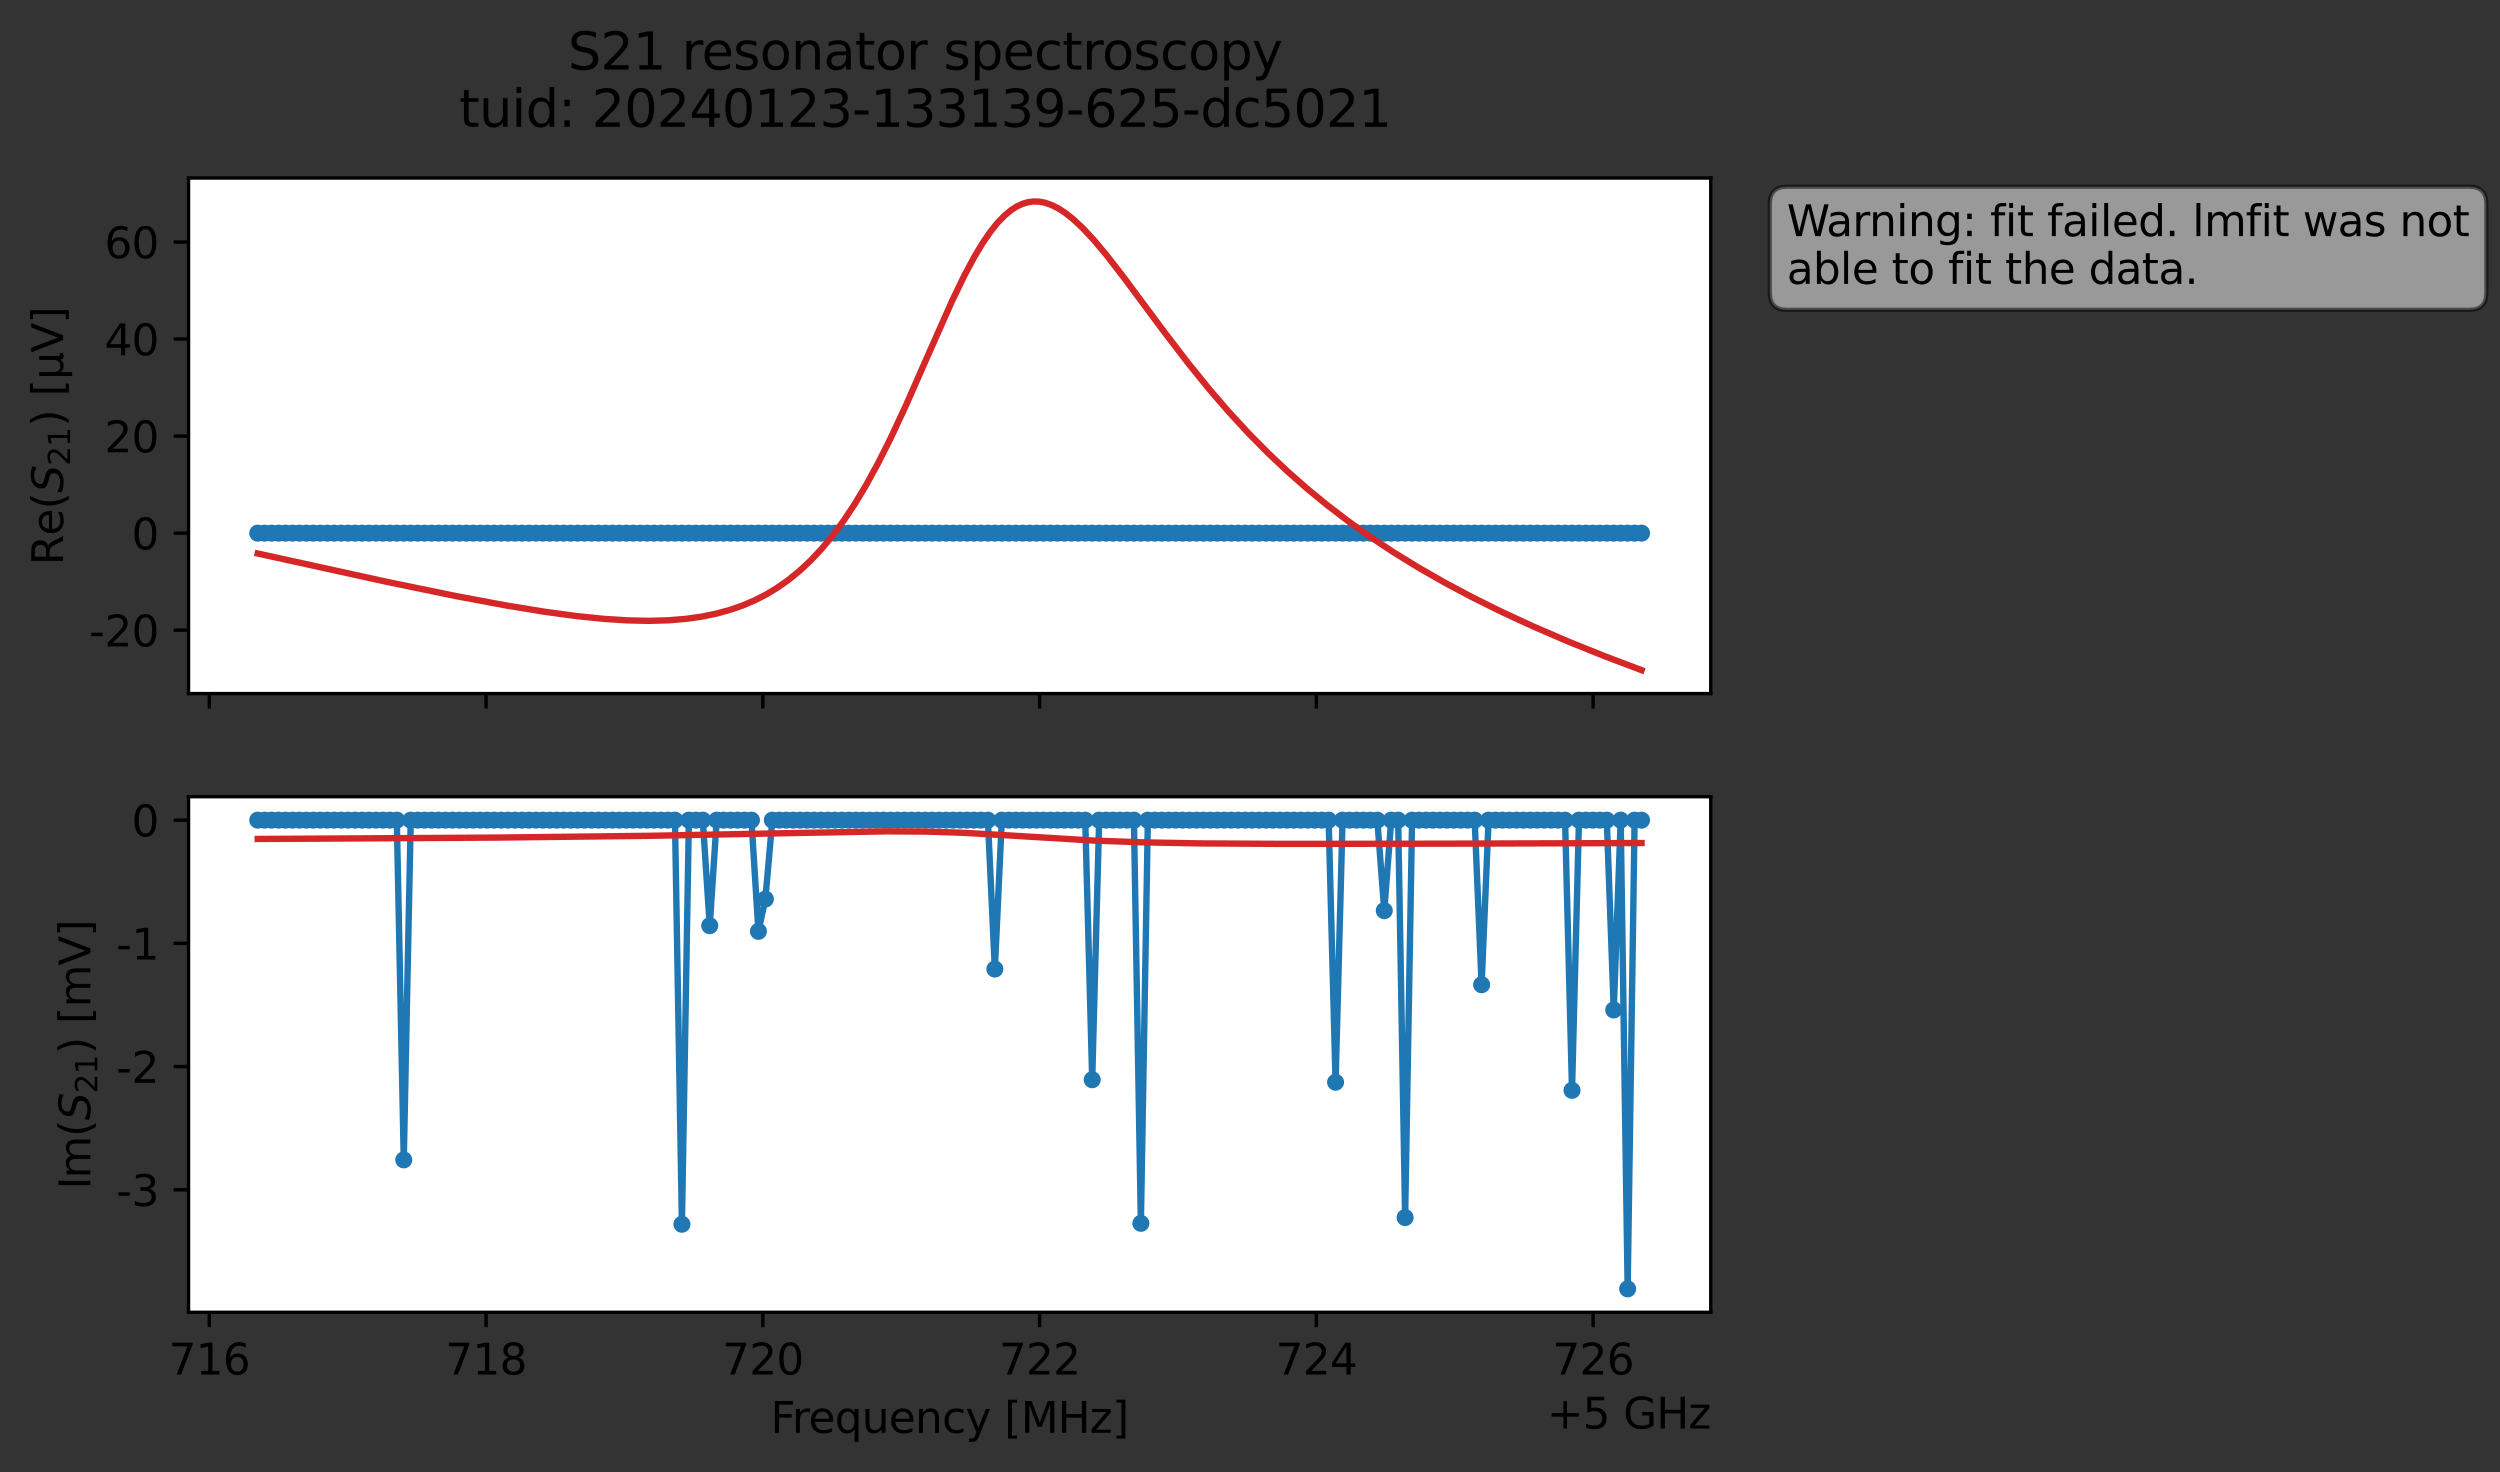 <?xml version="1.0" encoding="utf-8" standalone="no"?>
<!DOCTYPE svg PUBLIC "-//W3C//DTD SVG 1.1//EN"
  "http://www.w3.org/Graphics/SVG/1.1/DTD/svg11.dtd">
<svg xmlns:xlink="http://www.w3.org/1999/xlink" width="586.517pt" height="345.428pt" viewBox="0 0 586.517 345.428" xmlns="http://www.w3.org/2000/svg" version="1.1">
 <rect x="0" y="0" width="586.517" height="345.428" fill="#333333" stroke="none"/>
 <defs>
  <style type="text/css">*{stroke-linejoin: round; stroke-linecap: butt}</style>
 </defs>
 <g id="figure_1">
  <g id="patch_1">
   <path d="M 0 345.428 
L 586.517 345.428 
L 586.517 -0 
L 0 -0 
L 0 345.428 
z
" style="fill: none; opacity: 0"/>
  </g>
  <g id="axes_1">
   <g id="patch_2">
    <path d="M 44.233 162.72 
L 401.353 162.72 
L 401.353 41.76 
L 44.233 41.76 
z
" style="fill: #ffffff"/>
   </g>
   <g id="matplotlib.axis_1">
    <g id="xtick_1">
     <g id="line2d_1">
      <defs>
       <path id="mbf1d3e0ef1" d="M 0 0 
L 0 3.5 
" style="stroke: #000000; stroke-width: 0.8"/>
      </defs>
      <g>
       <use xlink:href="#mbf1d3e0ef1" x="49.103" y="162.72" style="stroke: #000000; stroke-width: 0.8"/>
      </g>
     </g>
    </g>
    <g id="xtick_2">
     <g id="line2d_2">
      <g>
       <use xlink:href="#mbf1d3e0ef1" x="114.034" y="162.72" style="stroke: #000000; stroke-width: 0.8"/>
      </g>
     </g>
    </g>
    <g id="xtick_3">
     <g id="line2d_3">
      <g>
       <use xlink:href="#mbf1d3e0ef1" x="178.964" y="162.72" style="stroke: #000000; stroke-width: 0.8"/>
      </g>
     </g>
    </g>
    <g id="xtick_4">
     <g id="line2d_4">
      <g>
       <use xlink:href="#mbf1d3e0ef1" x="243.895" y="162.72" style="stroke: #000000; stroke-width: 0.8"/>
      </g>
     </g>
    </g>
    <g id="xtick_5">
     <g id="line2d_5">
      <g>
       <use xlink:href="#mbf1d3e0ef1" x="308.826" y="162.72" style="stroke: #000000; stroke-width: 0.8"/>
      </g>
     </g>
    </g>
    <g id="xtick_6">
     <g id="line2d_6">
      <g>
       <use xlink:href="#mbf1d3e0ef1" x="373.757" y="162.72" style="stroke: #000000; stroke-width: 0.8"/>
      </g>
     </g>
    </g>
   </g>
   <g id="matplotlib.axis_2">
    <g id="ytick_1">
     <g id="line2d_7">
      <defs>
       <path id="mdb7b8e778b" d="M 0 0 
L -3.5 0 
" style="stroke: #000000; stroke-width: 0.8"/>
      </defs>
      <g>
       <use xlink:href="#mdb7b8e778b" x="44.233" y="147.846" style="stroke: #000000; stroke-width: 0.8"/>
      </g>
     </g>
     <g id="text_1">
      <!-- -20 -->
      <g transform="translate(20.9 151.646) scale(0.1 -0.1)">
       <defs>
        <path id="DejaVuSans-2d" d="M 313 2009 
L 1997 2009 
L 1997 1497 
L 313 1497 
L 313 2009 
z
" transform="scale(0.016)"/>
        <path id="DejaVuSans-32" d="M 1228 531 
L 3431 531 
L 3431 0 
L 469 0 
L 469 531 
Q 828 903 1448 1529 
Q 2069 2156 2228 2338 
Q 2531 2678 2651 2914 
Q 2772 3150 2772 3378 
Q 2772 3750 2511 3984 
Q 2250 4219 1831 4219 
Q 1534 4219 1204 4116 
Q 875 4013 500 3803 
L 500 4441 
Q 881 4594 1212 4672 
Q 1544 4750 1819 4750 
Q 2544 4750 2975 4387 
Q 3406 4025 3406 3419 
Q 3406 3131 3298 2873 
Q 3191 2616 2906 2266 
Q 2828 2175 2409 1742 
Q 1991 1309 1228 531 
z
" transform="scale(0.016)"/>
        <path id="DejaVuSans-30" d="M 2034 4250 
Q 1547 4250 1301 3770 
Q 1056 3291 1056 2328 
Q 1056 1369 1301 889 
Q 1547 409 2034 409 
Q 2525 409 2770 889 
Q 3016 1369 3016 2328 
Q 3016 3291 2770 3770 
Q 2525 4250 2034 4250 
z
M 2034 4750 
Q 2819 4750 3233 4129 
Q 3647 3509 3647 2328 
Q 3647 1150 3233 529 
Q 2819 -91 2034 -91 
Q 1250 -91 836 529 
Q 422 1150 422 2328 
Q 422 3509 836 4129 
Q 1250 4750 2034 4750 
z
" transform="scale(0.016)"/>
       </defs>
       <use xlink:href="#DejaVuSans-2d"/>
       <use xlink:href="#DejaVuSans-32" x="36.084"/>
       <use xlink:href="#DejaVuSans-30" x="99.707"/>
      </g>
     </g>
    </g>
    <g id="ytick_2">
     <g id="line2d_8">
      <g>
       <use xlink:href="#mdb7b8e778b" x="44.233" y="125.08" style="stroke: #000000; stroke-width: 0.8"/>
      </g>
     </g>
     <g id="text_2">
      <!-- 0 -->
      <g transform="translate(30.87 128.879) scale(0.1 -0.1)">
       <use xlink:href="#DejaVuSans-30"/>
      </g>
     </g>
    </g>
    <g id="ytick_3">
     <g id="line2d_9">
      <g>
       <use xlink:href="#mdb7b8e778b" x="44.233" y="102.313" style="stroke: #000000; stroke-width: 0.8"/>
      </g>
     </g>
     <g id="text_3">
      <!-- 20 -->
      <g transform="translate(24.508 106.112) scale(0.1 -0.1)">
       <use xlink:href="#DejaVuSans-32"/>
       <use xlink:href="#DejaVuSans-30" x="63.623"/>
      </g>
     </g>
    </g>
    <g id="ytick_4">
     <g id="line2d_10">
      <g>
       <use xlink:href="#mdb7b8e778b" x="44.233" y="79.546" style="stroke: #000000; stroke-width: 0.8"/>
      </g>
     </g>
     <g id="text_4">
      <!-- 40 -->
      <g transform="translate(24.508 83.345) scale(0.1 -0.1)">
       <defs>
        <path id="DejaVuSans-34" d="M 2419 4116 
L 825 1625 
L 2419 1625 
L 2419 4116 
z
M 2253 4666 
L 3047 4666 
L 3047 1625 
L 3713 1625 
L 3713 1100 
L 3047 1100 
L 3047 0 
L 2419 0 
L 2419 1100 
L 313 1100 
L 313 1709 
L 2253 4666 
z
" transform="scale(0.016)"/>
       </defs>
       <use xlink:href="#DejaVuSans-34"/>
       <use xlink:href="#DejaVuSans-30" x="63.623"/>
      </g>
     </g>
    </g>
    <g id="ytick_5">
     <g id="line2d_11">
      <g>
       <use xlink:href="#mdb7b8e778b" x="44.233" y="56.779" style="stroke: #000000; stroke-width: 0.8"/>
      </g>
     </g>
     <g id="text_5">
      <!-- 60 -->
      <g transform="translate(24.508 60.579) scale(0.1 -0.1)">
       <defs>
        <path id="DejaVuSans-36" d="M 2113 2584 
Q 1688 2584 1439 2293 
Q 1191 2003 1191 1497 
Q 1191 994 1439 701 
Q 1688 409 2113 409 
Q 2538 409 2786 701 
Q 3034 994 3034 1497 
Q 3034 2003 2786 2293 
Q 2538 2584 2113 2584 
z
M 3366 4563 
L 3366 3988 
Q 3128 4100 2886 4159 
Q 2644 4219 2406 4219 
Q 1781 4219 1451 3797 
Q 1122 3375 1075 2522 
Q 1259 2794 1537 2939 
Q 1816 3084 2150 3084 
Q 2853 3084 3261 2657 
Q 3669 2231 3669 1497 
Q 3669 778 3244 343 
Q 2819 -91 2113 -91 
Q 1303 -91 875 529 
Q 447 1150 447 2328 
Q 447 3434 972 4092 
Q 1497 4750 2381 4750 
Q 2619 4750 2861 4703 
Q 3103 4656 3366 4563 
z
" transform="scale(0.016)"/>
       </defs>
       <use xlink:href="#DejaVuSans-36"/>
       <use xlink:href="#DejaVuSans-30" x="63.623"/>
      </g>
     </g>
    </g>
    <g id="text_6">
     <!-- Re$(S_{21})$ [μV] -->
     <g transform="translate(14.8 132.59) rotate(-90) scale(0.1 -0.1)">
      <defs>
       <path id="DejaVuSans-52" d="M 2841 2188 
Q 3044 2119 3236 1894 
Q 3428 1669 3622 1275 
L 4263 0 
L 3584 0 
L 2988 1197 
Q 2756 1666 2539 1819 
Q 2322 1972 1947 1972 
L 1259 1972 
L 1259 0 
L 628 0 
L 628 4666 
L 2053 4666 
Q 2853 4666 3247 4331 
Q 3641 3997 3641 3322 
Q 3641 2881 3436 2590 
Q 3231 2300 2841 2188 
z
M 1259 4147 
L 1259 2491 
L 2053 2491 
Q 2509 2491 2742 2702 
Q 2975 2913 2975 3322 
Q 2975 3731 2742 3939 
Q 2509 4147 2053 4147 
L 1259 4147 
z
" transform="scale(0.016)"/>
       <path id="DejaVuSans-65" d="M 3597 1894 
L 3597 1613 
L 953 1613 
Q 991 1019 1311 708 
Q 1631 397 2203 397 
Q 2534 397 2845 478 
Q 3156 559 3463 722 
L 3463 178 
Q 3153 47 2828 -22 
Q 2503 -91 2169 -91 
Q 1331 -91 842 396 
Q 353 884 353 1716 
Q 353 2575 817 3079 
Q 1281 3584 2069 3584 
Q 2775 3584 3186 3129 
Q 3597 2675 3597 1894 
z
M 3022 2063 
Q 3016 2534 2758 2815 
Q 2500 3097 2075 3097 
Q 1594 3097 1305 2825 
Q 1016 2553 972 2059 
L 3022 2063 
z
" transform="scale(0.016)"/>
       <path id="DejaVuSans-28" d="M 1984 4856 
Q 1566 4138 1362 3434 
Q 1159 2731 1159 2009 
Q 1159 1288 1364 580 
Q 1569 -128 1984 -844 
L 1484 -844 
Q 1016 -109 783 600 
Q 550 1309 550 2009 
Q 550 2706 781 3412 
Q 1013 4119 1484 4856 
L 1984 4856 
z
" transform="scale(0.016)"/>
       <path id="DejaVuSans-Oblique-53" d="M 3859 4513 
L 3738 3897 
Q 3422 4066 3111 4152 
Q 2800 4238 2509 4238 
Q 1944 4238 1609 3991 
Q 1275 3744 1275 3334 
Q 1275 3109 1398 2989 
Q 1522 2869 2034 2731 
L 2413 2638 
Q 3053 2472 3303 2217 
Q 3553 1963 3553 1503 
Q 3553 797 2998 353 
Q 2444 -91 1538 -91 
Q 1166 -91 791 -17 
Q 416 56 38 206 
L 166 856 
Q 513 641 861 531 
Q 1209 422 1556 422 
Q 2147 422 2503 684 
Q 2859 947 2859 1369 
Q 2859 1650 2717 1795 
Q 2575 1941 2106 2059 
L 1728 2156 
Q 1081 2325 845 2545 
Q 609 2766 609 3163 
Q 609 3859 1145 4304 
Q 1681 4750 2541 4750 
Q 2875 4750 3203 4690 
Q 3531 4631 3859 4513 
z
" transform="scale(0.016)"/>
       <path id="DejaVuSans-31" d="M 794 531 
L 1825 531 
L 1825 4091 
L 703 3866 
L 703 4441 
L 1819 4666 
L 2450 4666 
L 2450 531 
L 3481 531 
L 3481 0 
L 794 0 
L 794 531 
z
" transform="scale(0.016)"/>
       <path id="DejaVuSans-29" d="M 513 4856 
L 1013 4856 
Q 1481 4119 1714 3412 
Q 1947 2706 1947 2009 
Q 1947 1309 1714 600 
Q 1481 -109 1013 -844 
L 513 -844 
Q 928 -128 1133 580 
Q 1338 1288 1338 2009 
Q 1338 2731 1133 3434 
Q 928 4138 513 4856 
z
" transform="scale(0.016)"/>
       <path id="DejaVuSans-20" transform="scale(0.016)"/>
       <path id="DejaVuSans-5b" d="M 550 4863 
L 1875 4863 
L 1875 4416 
L 1125 4416 
L 1125 -397 
L 1875 -397 
L 1875 -844 
L 550 -844 
L 550 4863 
z
" transform="scale(0.016)"/>
       <path id="DejaVuSans-3bc" d="M 544 -1331 
L 544 3500 
L 1119 3500 
L 1119 1325 
Q 1119 872 1334 640 
Q 1550 409 1972 409 
Q 2434 409 2667 671 
Q 2900 934 2900 1459 
L 2900 3500 
L 3475 3500 
L 3475 806 
Q 3475 619 3529 530 
Q 3584 441 3700 441 
Q 3728 441 3778 458 
Q 3828 475 3916 513 
L 3916 50 
Q 3788 -22 3673 -56 
Q 3559 -91 3450 -91 
Q 3234 -91 3106 31 
Q 2978 153 2931 403 
Q 2775 156 2548 32 
Q 2322 -91 2016 -91 
Q 1697 -91 1473 31 
Q 1250 153 1119 397 
L 1119 -1331 
L 544 -1331 
z
" transform="scale(0.016)"/>
       <path id="DejaVuSans-56" d="M 1831 0 
L 50 4666 
L 709 4666 
L 2188 738 
L 3669 4666 
L 4325 4666 
L 2547 0 
L 1831 0 
z
" transform="scale(0.016)"/>
       <path id="DejaVuSans-5d" d="M 1947 4863 
L 1947 -844 
L 622 -844 
L 622 -397 
L 1369 -397 
L 1369 4416 
L 622 4416 
L 622 4863 
L 1947 4863 
z
" transform="scale(0.016)"/>
      </defs>
      <use xlink:href="#DejaVuSans-52" transform="translate(0 0.016)"/>
      <use xlink:href="#DejaVuSans-65" transform="translate(69.482 0.016)"/>
      <use xlink:href="#DejaVuSans-28" transform="translate(131.006 0.016)"/>
      <use xlink:href="#DejaVuSans-Oblique-53" transform="translate(170.02 0.016)"/>
      <use xlink:href="#DejaVuSans-32" transform="translate(233.496 -16.391) scale(0.7)"/>
      <use xlink:href="#DejaVuSans-31" transform="translate(278.032 -16.391) scale(0.7)"/>
      <use xlink:href="#DejaVuSans-29" transform="translate(325.303 0.016)"/>
      <use xlink:href="#DejaVuSans-20" transform="translate(364.316 0.016)"/>
      <use xlink:href="#DejaVuSans-5b" transform="translate(396.104 0.016)"/>
      <use xlink:href="#DejaVuSans-3bc" transform="translate(435.117 0.016)"/>
      <use xlink:href="#DejaVuSans-56" transform="translate(498.74 0.016)"/>
      <use xlink:href="#DejaVuSans-5d" transform="translate(567.148 0.016)"/>
     </g>
    </g>
   </g>
   <g id="line2d_12">
    <path d="M 60.466 125.08 
L 385.12 125.08 
L 385.12 125.08 
" clip-path="url(#p857ea8337c)" style="fill: none; stroke: #1f77b4; stroke-width: 1.5; stroke-linecap: square"/>
    <defs>
     <path id="m80303b17fd" d="M 0 1.5 
C 0.398 1.5 0.779 1.342 1.061 1.061 
C 1.342 0.779 1.5 0.398 1.5 0 
C 1.5 -0.398 1.342 -0.779 1.061 -1.061 
C 0.779 -1.342 0.398 -1.5 0 -1.5 
C -0.398 -1.5 -0.779 -1.342 -1.061 -1.061 
C -1.342 -0.779 -1.5 -0.398 -1.5 0 
C -1.5 0.398 -1.342 0.779 -1.061 1.061 
C -0.779 1.342 -0.398 1.5 0 1.5 
z
" style="stroke: #1f77b4"/>
    </defs>
    <g clip-path="url(#p857ea8337c)">
     <use xlink:href="#m80303b17fd" x="60.466" y="125.08" style="fill: #1f77b4; stroke: #1f77b4"/>
     <use xlink:href="#m80303b17fd" x="62.097" y="125.08" style="fill: #1f77b4; stroke: #1f77b4"/>
     <use xlink:href="#m80303b17fd" x="63.728" y="125.08" style="fill: #1f77b4; stroke: #1f77b4"/>
     <use xlink:href="#m80303b17fd" x="65.36" y="125.08" style="fill: #1f77b4; stroke: #1f77b4"/>
     <use xlink:href="#m80303b17fd" x="66.991" y="125.08" style="fill: #1f77b4; stroke: #1f77b4"/>
     <use xlink:href="#m80303b17fd" x="68.623" y="125.08" style="fill: #1f77b4; stroke: #1f77b4"/>
     <use xlink:href="#m80303b17fd" x="70.254" y="125.08" style="fill: #1f77b4; stroke: #1f77b4"/>
     <use xlink:href="#m80303b17fd" x="71.886" y="125.08" style="fill: #1f77b4; stroke: #1f77b4"/>
     <use xlink:href="#m80303b17fd" x="73.517" y="125.08" style="fill: #1f77b4; stroke: #1f77b4"/>
     <use xlink:href="#m80303b17fd" x="75.148" y="125.08" style="fill: #1f77b4; stroke: #1f77b4"/>
     <use xlink:href="#m80303b17fd" x="76.78" y="125.08" style="fill: #1f77b4; stroke: #1f77b4"/>
     <use xlink:href="#m80303b17fd" x="78.411" y="125.08" style="fill: #1f77b4; stroke: #1f77b4"/>
     <use xlink:href="#m80303b17fd" x="80.043" y="125.08" style="fill: #1f77b4; stroke: #1f77b4"/>
     <use xlink:href="#m80303b17fd" x="81.674" y="125.08" style="fill: #1f77b4; stroke: #1f77b4"/>
     <use xlink:href="#m80303b17fd" x="83.306" y="125.08" style="fill: #1f77b4; stroke: #1f77b4"/>
     <use xlink:href="#m80303b17fd" x="84.937" y="125.08" style="fill: #1f77b4; stroke: #1f77b4"/>
     <use xlink:href="#m80303b17fd" x="86.568" y="125.08" style="fill: #1f77b4; stroke: #1f77b4"/>
     <use xlink:href="#m80303b17fd" x="88.2" y="125.08" style="fill: #1f77b4; stroke: #1f77b4"/>
     <use xlink:href="#m80303b17fd" x="89.831" y="125.08" style="fill: #1f77b4; stroke: #1f77b4"/>
     <use xlink:href="#m80303b17fd" x="91.463" y="125.08" style="fill: #1f77b4; stroke: #1f77b4"/>
     <use xlink:href="#m80303b17fd" x="93.094" y="125.08" style="fill: #1f77b4; stroke: #1f77b4"/>
     <use xlink:href="#m80303b17fd" x="94.726" y="125.079" style="fill: #1f77b4; stroke: #1f77b4"/>
     <use xlink:href="#m80303b17fd" x="96.357" y="125.08" style="fill: #1f77b4; stroke: #1f77b4"/>
     <use xlink:href="#m80303b17fd" x="97.988" y="125.08" style="fill: #1f77b4; stroke: #1f77b4"/>
     <use xlink:href="#m80303b17fd" x="99.62" y="125.08" style="fill: #1f77b4; stroke: #1f77b4"/>
     <use xlink:href="#m80303b17fd" x="101.251" y="125.08" style="fill: #1f77b4; stroke: #1f77b4"/>
     <use xlink:href="#m80303b17fd" x="102.883" y="125.08" style="fill: #1f77b4; stroke: #1f77b4"/>
     <use xlink:href="#m80303b17fd" x="104.514" y="125.08" style="fill: #1f77b4; stroke: #1f77b4"/>
     <use xlink:href="#m80303b17fd" x="106.146" y="125.08" style="fill: #1f77b4; stroke: #1f77b4"/>
     <use xlink:href="#m80303b17fd" x="107.777" y="125.08" style="fill: #1f77b4; stroke: #1f77b4"/>
     <use xlink:href="#m80303b17fd" x="109.408" y="125.08" style="fill: #1f77b4; stroke: #1f77b4"/>
     <use xlink:href="#m80303b17fd" x="111.04" y="125.08" style="fill: #1f77b4; stroke: #1f77b4"/>
     <use xlink:href="#m80303b17fd" x="112.671" y="125.08" style="fill: #1f77b4; stroke: #1f77b4"/>
     <use xlink:href="#m80303b17fd" x="114.303" y="125.08" style="fill: #1f77b4; stroke: #1f77b4"/>
     <use xlink:href="#m80303b17fd" x="115.934" y="125.08" style="fill: #1f77b4; stroke: #1f77b4"/>
     <use xlink:href="#m80303b17fd" x="117.566" y="125.08" style="fill: #1f77b4; stroke: #1f77b4"/>
     <use xlink:href="#m80303b17fd" x="119.197" y="125.08" style="fill: #1f77b4; stroke: #1f77b4"/>
     <use xlink:href="#m80303b17fd" x="120.828" y="125.08" style="fill: #1f77b4; stroke: #1f77b4"/>
     <use xlink:href="#m80303b17fd" x="122.46" y="125.08" style="fill: #1f77b4; stroke: #1f77b4"/>
     <use xlink:href="#m80303b17fd" x="124.091" y="125.08" style="fill: #1f77b4; stroke: #1f77b4"/>
     <use xlink:href="#m80303b17fd" x="125.723" y="125.08" style="fill: #1f77b4; stroke: #1f77b4"/>
     <use xlink:href="#m80303b17fd" x="127.354" y="125.08" style="fill: #1f77b4; stroke: #1f77b4"/>
     <use xlink:href="#m80303b17fd" x="128.986" y="125.08" style="fill: #1f77b4; stroke: #1f77b4"/>
     <use xlink:href="#m80303b17fd" x="130.617" y="125.08" style="fill: #1f77b4; stroke: #1f77b4"/>
     <use xlink:href="#m80303b17fd" x="132.248" y="125.08" style="fill: #1f77b4; stroke: #1f77b4"/>
     <use xlink:href="#m80303b17fd" x="133.88" y="125.08" style="fill: #1f77b4; stroke: #1f77b4"/>
     <use xlink:href="#m80303b17fd" x="135.511" y="125.08" style="fill: #1f77b4; stroke: #1f77b4"/>
     <use xlink:href="#m80303b17fd" x="137.143" y="125.08" style="fill: #1f77b4; stroke: #1f77b4"/>
     <use xlink:href="#m80303b17fd" x="138.774" y="125.08" style="fill: #1f77b4; stroke: #1f77b4"/>
     <use xlink:href="#m80303b17fd" x="140.406" y="125.08" style="fill: #1f77b4; stroke: #1f77b4"/>
     <use xlink:href="#m80303b17fd" x="142.037" y="125.08" style="fill: #1f77b4; stroke: #1f77b4"/>
     <use xlink:href="#m80303b17fd" x="143.668" y="125.08" style="fill: #1f77b4; stroke: #1f77b4"/>
     <use xlink:href="#m80303b17fd" x="145.3" y="125.08" style="fill: #1f77b4; stroke: #1f77b4"/>
     <use xlink:href="#m80303b17fd" x="146.931" y="125.08" style="fill: #1f77b4; stroke: #1f77b4"/>
     <use xlink:href="#m80303b17fd" x="148.563" y="125.08" style="fill: #1f77b4; stroke: #1f77b4"/>
     <use xlink:href="#m80303b17fd" x="150.194" y="125.08" style="fill: #1f77b4; stroke: #1f77b4"/>
     <use xlink:href="#m80303b17fd" x="151.826" y="125.08" style="fill: #1f77b4; stroke: #1f77b4"/>
     <use xlink:href="#m80303b17fd" x="153.457" y="125.08" style="fill: #1f77b4; stroke: #1f77b4"/>
     <use xlink:href="#m80303b17fd" x="155.088" y="125.08" style="fill: #1f77b4; stroke: #1f77b4"/>
     <use xlink:href="#m80303b17fd" x="156.72" y="125.08" style="fill: #1f77b4; stroke: #1f77b4"/>
     <use xlink:href="#m80303b17fd" x="158.351" y="125.08" style="fill: #1f77b4; stroke: #1f77b4"/>
     <use xlink:href="#m80303b17fd" x="159.983" y="125.079" style="fill: #1f77b4; stroke: #1f77b4"/>
     <use xlink:href="#m80303b17fd" x="161.614" y="125.08" style="fill: #1f77b4; stroke: #1f77b4"/>
     <use xlink:href="#m80303b17fd" x="163.246" y="125.08" style="fill: #1f77b4; stroke: #1f77b4"/>
     <use xlink:href="#m80303b17fd" x="164.877" y="125.08" style="fill: #1f77b4; stroke: #1f77b4"/>
     <use xlink:href="#m80303b17fd" x="166.508" y="125.079" style="fill: #1f77b4; stroke: #1f77b4"/>
     <use xlink:href="#m80303b17fd" x="168.14" y="125.08" style="fill: #1f77b4; stroke: #1f77b4"/>
     <use xlink:href="#m80303b17fd" x="169.771" y="125.08" style="fill: #1f77b4; stroke: #1f77b4"/>
     <use xlink:href="#m80303b17fd" x="171.403" y="125.08" style="fill: #1f77b4; stroke: #1f77b4"/>
     <use xlink:href="#m80303b17fd" x="173.034" y="125.08" style="fill: #1f77b4; stroke: #1f77b4"/>
     <use xlink:href="#m80303b17fd" x="174.666" y="125.08" style="fill: #1f77b4; stroke: #1f77b4"/>
     <use xlink:href="#m80303b17fd" x="176.297" y="125.08" style="fill: #1f77b4; stroke: #1f77b4"/>
     <use xlink:href="#m80303b17fd" x="177.928" y="125.079" style="fill: #1f77b4; stroke: #1f77b4"/>
     <use xlink:href="#m80303b17fd" x="179.56" y="125.079" style="fill: #1f77b4; stroke: #1f77b4"/>
     <use xlink:href="#m80303b17fd" x="181.191" y="125.08" style="fill: #1f77b4; stroke: #1f77b4"/>
     <use xlink:href="#m80303b17fd" x="182.823" y="125.08" style="fill: #1f77b4; stroke: #1f77b4"/>
     <use xlink:href="#m80303b17fd" x="184.454" y="125.08" style="fill: #1f77b4; stroke: #1f77b4"/>
     <use xlink:href="#m80303b17fd" x="186.086" y="125.08" style="fill: #1f77b4; stroke: #1f77b4"/>
     <use xlink:href="#m80303b17fd" x="187.717" y="125.08" style="fill: #1f77b4; stroke: #1f77b4"/>
     <use xlink:href="#m80303b17fd" x="189.349" y="125.08" style="fill: #1f77b4; stroke: #1f77b4"/>
     <use xlink:href="#m80303b17fd" x="190.98" y="125.08" style="fill: #1f77b4; stroke: #1f77b4"/>
     <use xlink:href="#m80303b17fd" x="192.611" y="125.08" style="fill: #1f77b4; stroke: #1f77b4"/>
     <use xlink:href="#m80303b17fd" x="194.243" y="125.08" style="fill: #1f77b4; stroke: #1f77b4"/>
     <use xlink:href="#m80303b17fd" x="195.874" y="125.08" style="fill: #1f77b4; stroke: #1f77b4"/>
     <use xlink:href="#m80303b17fd" x="197.506" y="125.08" style="fill: #1f77b4; stroke: #1f77b4"/>
     <use xlink:href="#m80303b17fd" x="199.137" y="125.08" style="fill: #1f77b4; stroke: #1f77b4"/>
     <use xlink:href="#m80303b17fd" x="200.769" y="125.08" style="fill: #1f77b4; stroke: #1f77b4"/>
     <use xlink:href="#m80303b17fd" x="202.4" y="125.08" style="fill: #1f77b4; stroke: #1f77b4"/>
     <use xlink:href="#m80303b17fd" x="204.031" y="125.08" style="fill: #1f77b4; stroke: #1f77b4"/>
     <use xlink:href="#m80303b17fd" x="205.663" y="125.08" style="fill: #1f77b4; stroke: #1f77b4"/>
     <use xlink:href="#m80303b17fd" x="207.294" y="125.08" style="fill: #1f77b4; stroke: #1f77b4"/>
     <use xlink:href="#m80303b17fd" x="208.926" y="125.08" style="fill: #1f77b4; stroke: #1f77b4"/>
     <use xlink:href="#m80303b17fd" x="210.557" y="125.08" style="fill: #1f77b4; stroke: #1f77b4"/>
     <use xlink:href="#m80303b17fd" x="212.189" y="125.08" style="fill: #1f77b4; stroke: #1f77b4"/>
     <use xlink:href="#m80303b17fd" x="213.82" y="125.08" style="fill: #1f77b4; stroke: #1f77b4"/>
     <use xlink:href="#m80303b17fd" x="215.451" y="125.08" style="fill: #1f77b4; stroke: #1f77b4"/>
     <use xlink:href="#m80303b17fd" x="217.083" y="125.08" style="fill: #1f77b4; stroke: #1f77b4"/>
     <use xlink:href="#m80303b17fd" x="218.714" y="125.08" style="fill: #1f77b4; stroke: #1f77b4"/>
     <use xlink:href="#m80303b17fd" x="220.346" y="125.08" style="fill: #1f77b4; stroke: #1f77b4"/>
     <use xlink:href="#m80303b17fd" x="221.977" y="125.08" style="fill: #1f77b4; stroke: #1f77b4"/>
     <use xlink:href="#m80303b17fd" x="223.609" y="125.08" style="fill: #1f77b4; stroke: #1f77b4"/>
     <use xlink:href="#m80303b17fd" x="225.24" y="125.08" style="fill: #1f77b4; stroke: #1f77b4"/>
     <use xlink:href="#m80303b17fd" x="226.871" y="125.08" style="fill: #1f77b4; stroke: #1f77b4"/>
     <use xlink:href="#m80303b17fd" x="228.503" y="125.08" style="fill: #1f77b4; stroke: #1f77b4"/>
     <use xlink:href="#m80303b17fd" x="230.134" y="125.08" style="fill: #1f77b4; stroke: #1f77b4"/>
     <use xlink:href="#m80303b17fd" x="231.766" y="125.08" style="fill: #1f77b4; stroke: #1f77b4"/>
     <use xlink:href="#m80303b17fd" x="233.397" y="125.079" style="fill: #1f77b4; stroke: #1f77b4"/>
     <use xlink:href="#m80303b17fd" x="235.029" y="125.08" style="fill: #1f77b4; stroke: #1f77b4"/>
     <use xlink:href="#m80303b17fd" x="236.66" y="125.08" style="fill: #1f77b4; stroke: #1f77b4"/>
     <use xlink:href="#m80303b17fd" x="238.291" y="125.08" style="fill: #1f77b4; stroke: #1f77b4"/>
     <use xlink:href="#m80303b17fd" x="239.923" y="125.08" style="fill: #1f77b4; stroke: #1f77b4"/>
     <use xlink:href="#m80303b17fd" x="241.554" y="125.08" style="fill: #1f77b4; stroke: #1f77b4"/>
     <use xlink:href="#m80303b17fd" x="243.186" y="125.08" style="fill: #1f77b4; stroke: #1f77b4"/>
     <use xlink:href="#m80303b17fd" x="244.817" y="125.08" style="fill: #1f77b4; stroke: #1f77b4"/>
     <use xlink:href="#m80303b17fd" x="246.449" y="125.08" style="fill: #1f77b4; stroke: #1f77b4"/>
     <use xlink:href="#m80303b17fd" x="248.08" y="125.08" style="fill: #1f77b4; stroke: #1f77b4"/>
     <use xlink:href="#m80303b17fd" x="249.711" y="125.08" style="fill: #1f77b4; stroke: #1f77b4"/>
     <use xlink:href="#m80303b17fd" x="251.343" y="125.08" style="fill: #1f77b4; stroke: #1f77b4"/>
     <use xlink:href="#m80303b17fd" x="252.974" y="125.08" style="fill: #1f77b4; stroke: #1f77b4"/>
     <use xlink:href="#m80303b17fd" x="254.606" y="125.08" style="fill: #1f77b4; stroke: #1f77b4"/>
     <use xlink:href="#m80303b17fd" x="256.237" y="125.079" style="fill: #1f77b4; stroke: #1f77b4"/>
     <use xlink:href="#m80303b17fd" x="257.869" y="125.08" style="fill: #1f77b4; stroke: #1f77b4"/>
     <use xlink:href="#m80303b17fd" x="259.5" y="125.08" style="fill: #1f77b4; stroke: #1f77b4"/>
     <use xlink:href="#m80303b17fd" x="261.131" y="125.08" style="fill: #1f77b4; stroke: #1f77b4"/>
     <use xlink:href="#m80303b17fd" x="262.763" y="125.08" style="fill: #1f77b4; stroke: #1f77b4"/>
     <use xlink:href="#m80303b17fd" x="264.394" y="125.08" style="fill: #1f77b4; stroke: #1f77b4"/>
     <use xlink:href="#m80303b17fd" x="266.026" y="125.08" style="fill: #1f77b4; stroke: #1f77b4"/>
     <use xlink:href="#m80303b17fd" x="267.657" y="125.079" style="fill: #1f77b4; stroke: #1f77b4"/>
     <use xlink:href="#m80303b17fd" x="269.289" y="125.08" style="fill: #1f77b4; stroke: #1f77b4"/>
     <use xlink:href="#m80303b17fd" x="270.92" y="125.08" style="fill: #1f77b4; stroke: #1f77b4"/>
     <use xlink:href="#m80303b17fd" x="272.551" y="125.08" style="fill: #1f77b4; stroke: #1f77b4"/>
     <use xlink:href="#m80303b17fd" x="274.183" y="125.08" style="fill: #1f77b4; stroke: #1f77b4"/>
     <use xlink:href="#m80303b17fd" x="275.814" y="125.08" style="fill: #1f77b4; stroke: #1f77b4"/>
     <use xlink:href="#m80303b17fd" x="277.446" y="125.08" style="fill: #1f77b4; stroke: #1f77b4"/>
     <use xlink:href="#m80303b17fd" x="279.077" y="125.08" style="fill: #1f77b4; stroke: #1f77b4"/>
     <use xlink:href="#m80303b17fd" x="280.709" y="125.08" style="fill: #1f77b4; stroke: #1f77b4"/>
     <use xlink:href="#m80303b17fd" x="282.34" y="125.08" style="fill: #1f77b4; stroke: #1f77b4"/>
     <use xlink:href="#m80303b17fd" x="283.971" y="125.08" style="fill: #1f77b4; stroke: #1f77b4"/>
     <use xlink:href="#m80303b17fd" x="285.603" y="125.08" style="fill: #1f77b4; stroke: #1f77b4"/>
     <use xlink:href="#m80303b17fd" x="287.234" y="125.08" style="fill: #1f77b4; stroke: #1f77b4"/>
     <use xlink:href="#m80303b17fd" x="288.866" y="125.08" style="fill: #1f77b4; stroke: #1f77b4"/>
     <use xlink:href="#m80303b17fd" x="290.497" y="125.08" style="fill: #1f77b4; stroke: #1f77b4"/>
     <use xlink:href="#m80303b17fd" x="292.129" y="125.08" style="fill: #1f77b4; stroke: #1f77b4"/>
     <use xlink:href="#m80303b17fd" x="293.76" y="125.08" style="fill: #1f77b4; stroke: #1f77b4"/>
     <use xlink:href="#m80303b17fd" x="295.391" y="125.08" style="fill: #1f77b4; stroke: #1f77b4"/>
     <use xlink:href="#m80303b17fd" x="297.023" y="125.08" style="fill: #1f77b4; stroke: #1f77b4"/>
     <use xlink:href="#m80303b17fd" x="298.654" y="125.08" style="fill: #1f77b4; stroke: #1f77b4"/>
     <use xlink:href="#m80303b17fd" x="300.286" y="125.08" style="fill: #1f77b4; stroke: #1f77b4"/>
     <use xlink:href="#m80303b17fd" x="301.917" y="125.08" style="fill: #1f77b4; stroke: #1f77b4"/>
     <use xlink:href="#m80303b17fd" x="303.549" y="125.08" style="fill: #1f77b4; stroke: #1f77b4"/>
     <use xlink:href="#m80303b17fd" x="305.18" y="125.08" style="fill: #1f77b4; stroke: #1f77b4"/>
     <use xlink:href="#m80303b17fd" x="306.811" y="125.08" style="fill: #1f77b4; stroke: #1f77b4"/>
     <use xlink:href="#m80303b17fd" x="308.443" y="125.08" style="fill: #1f77b4; stroke: #1f77b4"/>
     <use xlink:href="#m80303b17fd" x="310.074" y="125.08" style="fill: #1f77b4; stroke: #1f77b4"/>
     <use xlink:href="#m80303b17fd" x="311.706" y="125.08" style="fill: #1f77b4; stroke: #1f77b4"/>
     <use xlink:href="#m80303b17fd" x="313.337" y="125.079" style="fill: #1f77b4; stroke: #1f77b4"/>
     <use xlink:href="#m80303b17fd" x="314.969" y="125.08" style="fill: #1f77b4; stroke: #1f77b4"/>
     <use xlink:href="#m80303b17fd" x="316.6" y="125.08" style="fill: #1f77b4; stroke: #1f77b4"/>
     <use xlink:href="#m80303b17fd" x="318.231" y="125.08" style="fill: #1f77b4; stroke: #1f77b4"/>
     <use xlink:href="#m80303b17fd" x="319.863" y="125.08" style="fill: #1f77b4; stroke: #1f77b4"/>
     <use xlink:href="#m80303b17fd" x="321.494" y="125.08" style="fill: #1f77b4; stroke: #1f77b4"/>
     <use xlink:href="#m80303b17fd" x="323.126" y="125.08" style="fill: #1f77b4; stroke: #1f77b4"/>
     <use xlink:href="#m80303b17fd" x="324.757" y="125.079" style="fill: #1f77b4; stroke: #1f77b4"/>
     <use xlink:href="#m80303b17fd" x="326.389" y="125.08" style="fill: #1f77b4; stroke: #1f77b4"/>
     <use xlink:href="#m80303b17fd" x="328.02" y="125.08" style="fill: #1f77b4; stroke: #1f77b4"/>
     <use xlink:href="#m80303b17fd" x="329.651" y="125.079" style="fill: #1f77b4; stroke: #1f77b4"/>
     <use xlink:href="#m80303b17fd" x="331.283" y="125.08" style="fill: #1f77b4; stroke: #1f77b4"/>
     <use xlink:href="#m80303b17fd" x="332.914" y="125.08" style="fill: #1f77b4; stroke: #1f77b4"/>
     <use xlink:href="#m80303b17fd" x="334.546" y="125.08" style="fill: #1f77b4; stroke: #1f77b4"/>
     <use xlink:href="#m80303b17fd" x="336.177" y="125.08" style="fill: #1f77b4; stroke: #1f77b4"/>
     <use xlink:href="#m80303b17fd" x="337.809" y="125.08" style="fill: #1f77b4; stroke: #1f77b4"/>
     <use xlink:href="#m80303b17fd" x="339.44" y="125.08" style="fill: #1f77b4; stroke: #1f77b4"/>
     <use xlink:href="#m80303b17fd" x="341.071" y="125.08" style="fill: #1f77b4; stroke: #1f77b4"/>
     <use xlink:href="#m80303b17fd" x="342.703" y="125.08" style="fill: #1f77b4; stroke: #1f77b4"/>
     <use xlink:href="#m80303b17fd" x="344.334" y="125.08" style="fill: #1f77b4; stroke: #1f77b4"/>
     <use xlink:href="#m80303b17fd" x="345.966" y="125.08" style="fill: #1f77b4; stroke: #1f77b4"/>
     <use xlink:href="#m80303b17fd" x="347.597" y="125.079" style="fill: #1f77b4; stroke: #1f77b4"/>
     <use xlink:href="#m80303b17fd" x="349.229" y="125.08" style="fill: #1f77b4; stroke: #1f77b4"/>
     <use xlink:href="#m80303b17fd" x="350.86" y="125.08" style="fill: #1f77b4; stroke: #1f77b4"/>
     <use xlink:href="#m80303b17fd" x="352.491" y="125.08" style="fill: #1f77b4; stroke: #1f77b4"/>
     <use xlink:href="#m80303b17fd" x="354.123" y="125.08" style="fill: #1f77b4; stroke: #1f77b4"/>
     <use xlink:href="#m80303b17fd" x="355.754" y="125.08" style="fill: #1f77b4; stroke: #1f77b4"/>
     <use xlink:href="#m80303b17fd" x="357.386" y="125.08" style="fill: #1f77b4; stroke: #1f77b4"/>
     <use xlink:href="#m80303b17fd" x="359.017" y="125.08" style="fill: #1f77b4; stroke: #1f77b4"/>
     <use xlink:href="#m80303b17fd" x="360.649" y="125.08" style="fill: #1f77b4; stroke: #1f77b4"/>
     <use xlink:href="#m80303b17fd" x="362.28" y="125.08" style="fill: #1f77b4; stroke: #1f77b4"/>
     <use xlink:href="#m80303b17fd" x="363.911" y="125.08" style="fill: #1f77b4; stroke: #1f77b4"/>
     <use xlink:href="#m80303b17fd" x="365.543" y="125.08" style="fill: #1f77b4; stroke: #1f77b4"/>
     <use xlink:href="#m80303b17fd" x="367.174" y="125.08" style="fill: #1f77b4; stroke: #1f77b4"/>
     <use xlink:href="#m80303b17fd" x="368.806" y="125.079" style="fill: #1f77b4; stroke: #1f77b4"/>
     <use xlink:href="#m80303b17fd" x="370.437" y="125.08" style="fill: #1f77b4; stroke: #1f77b4"/>
     <use xlink:href="#m80303b17fd" x="372.069" y="125.08" style="fill: #1f77b4; stroke: #1f77b4"/>
     <use xlink:href="#m80303b17fd" x="373.7" y="125.08" style="fill: #1f77b4; stroke: #1f77b4"/>
     <use xlink:href="#m80303b17fd" x="375.332" y="125.08" style="fill: #1f77b4; stroke: #1f77b4"/>
     <use xlink:href="#m80303b17fd" x="376.963" y="125.08" style="fill: #1f77b4; stroke: #1f77b4"/>
     <use xlink:href="#m80303b17fd" x="378.594" y="125.079" style="fill: #1f77b4; stroke: #1f77b4"/>
     <use xlink:href="#m80303b17fd" x="380.226" y="125.08" style="fill: #1f77b4; stroke: #1f77b4"/>
     <use xlink:href="#m80303b17fd" x="381.857" y="125.079" style="fill: #1f77b4; stroke: #1f77b4"/>
     <use xlink:href="#m80303b17fd" x="383.489" y="125.08" style="fill: #1f77b4; stroke: #1f77b4"/>
     <use xlink:href="#m80303b17fd" x="385.12" y="125.08" style="fill: #1f77b4; stroke: #1f77b4"/>
    </g>
   </g>
   <g id="line2d_13">
    <path d="M 60.466 129.856 
L 90.689 136.49 
L 106.938 139.837 
L 118.637 142.028 
L 127.736 143.518 
L 135.211 144.53 
L 141.71 145.194 
L 147.235 145.548 
L 152.11 145.654 
L 156.659 145.535 
L 160.884 145.193 
L 164.459 144.695 
L 168.034 143.969 
L 171.284 143.079 
L 174.208 142.061 
L 177.133 140.809 
L 179.733 139.475 
L 182.333 137.908 
L 184.933 136.082 
L 187.533 133.972 
L 190.132 131.549 
L 192.732 128.787 
L 195.332 125.662 
L 197.932 122.15 
L 200.532 118.236 
L 203.132 113.913 
L 206.056 108.567 
L 208.981 102.743 
L 212.556 95.072 
L 217.431 83.992 
L 223.28 70.785 
L 226.205 64.721 
L 228.48 60.451 
L 230.43 57.183 
L 232.38 54.331 
L 234.005 52.303 
L 235.63 50.609 
L 237.254 49.26 
L 238.554 48.433 
L 239.854 47.828 
L 241.154 47.441 
L 242.454 47.269 
L 243.754 47.302 
L 245.054 47.532 
L 246.679 48.08 
L 248.304 48.894 
L 249.929 49.952 
L 251.878 51.504 
L 254.153 53.65 
L 256.753 56.458 
L 259.678 59.96 
L 263.578 64.993 
L 273.002 77.692 
L 278.852 85.325 
L 283.726 91.337 
L 288.276 96.613 
L 292.826 101.555 
L 297.376 106.169 
L 301.925 110.472 
L 306.475 114.485 
L 311.35 118.489 
L 316.224 122.216 
L 321.424 125.917 
L 326.949 129.573 
L 332.798 133.171 
L 338.973 136.701 
L 345.473 140.158 
L 352.297 143.541 
L 359.772 146.996 
L 367.896 150.499 
L 376.671 154.03 
L 385.12 157.222 
L 385.12 157.222 
" clip-path="url(#p857ea8337c)" style="fill: none; stroke: #d62728; stroke-width: 1.5; stroke-linecap: square"/>
   </g>
   <g id="patch_3">
    <path d="M 44.233 162.72 
L 44.233 41.76 
" style="fill: none; stroke: #000000; stroke-width: 0.8; stroke-linejoin: miter; stroke-linecap: square"/>
   </g>
   <g id="patch_4">
    <path d="M 401.353 162.72 
L 401.353 41.76 
" style="fill: none; stroke: #000000; stroke-width: 0.8; stroke-linejoin: miter; stroke-linecap: square"/>
   </g>
   <g id="patch_5">
    <path d="M 44.233 162.72 
L 401.353 162.72 
" style="fill: none; stroke: #000000; stroke-width: 0.8; stroke-linejoin: miter; stroke-linecap: square"/>
   </g>
   <g id="patch_6">
    <path d="M 44.233 41.76 
L 401.353 41.76 
" style="fill: none; stroke: #000000; stroke-width: 0.8; stroke-linejoin: miter; stroke-linecap: square"/>
   </g>
   <g id="text_7">
    <g id="patch_7">
     <path d="M 419.209 72.684 
L 579.317 72.684 
Q 583.317 72.684 583.317 68.684 
L 583.317 47.808 
Q 583.317 43.808 579.317 43.808 
L 419.209 43.808 
Q 415.209 43.808 415.209 47.808 
L 415.209 68.684 
Q 415.209 72.684 419.209 72.684 
z
" style="fill: #ffffff; opacity: 0.5; stroke: #000000; stroke-linejoin: miter"/>
    </g>
    <!-- Warning: fit failed. lmfit was not -->
    <g transform="translate(419.209 55.406) scale(0.1 -0.1)">
     <defs>
      <path id="DejaVuSans-57" d="M 213 4666 
L 850 4666 
L 1831 722 
L 2809 4666 
L 3519 4666 
L 4500 722 
L 5478 4666 
L 6119 4666 
L 4947 0 
L 4153 0 
L 3169 4050 
L 2175 0 
L 1381 0 
L 213 4666 
z
" transform="scale(0.016)"/>
      <path id="DejaVuSans-61" d="M 2194 1759 
Q 1497 1759 1228 1600 
Q 959 1441 959 1056 
Q 959 750 1161 570 
Q 1363 391 1709 391 
Q 2188 391 2477 730 
Q 2766 1069 2766 1631 
L 2766 1759 
L 2194 1759 
z
M 3341 1997 
L 3341 0 
L 2766 0 
L 2766 531 
Q 2569 213 2275 61 
Q 1981 -91 1556 -91 
Q 1019 -91 701 211 
Q 384 513 384 1019 
Q 384 1609 779 1909 
Q 1175 2209 1959 2209 
L 2766 2209 
L 2766 2266 
Q 2766 2663 2505 2880 
Q 2244 3097 1772 3097 
Q 1472 3097 1187 3025 
Q 903 2953 641 2809 
L 641 3341 
Q 956 3463 1253 3523 
Q 1550 3584 1831 3584 
Q 2591 3584 2966 3190 
Q 3341 2797 3341 1997 
z
" transform="scale(0.016)"/>
      <path id="DejaVuSans-72" d="M 2631 2963 
Q 2534 3019 2420 3045 
Q 2306 3072 2169 3072 
Q 1681 3072 1420 2755 
Q 1159 2438 1159 1844 
L 1159 0 
L 581 0 
L 581 3500 
L 1159 3500 
L 1159 2956 
Q 1341 3275 1631 3429 
Q 1922 3584 2338 3584 
Q 2397 3584 2469 3576 
Q 2541 3569 2628 3553 
L 2631 2963 
z
" transform="scale(0.016)"/>
      <path id="DejaVuSans-6e" d="M 3513 2113 
L 3513 0 
L 2938 0 
L 2938 2094 
Q 2938 2591 2744 2837 
Q 2550 3084 2163 3084 
Q 1697 3084 1428 2787 
Q 1159 2491 1159 1978 
L 1159 0 
L 581 0 
L 581 3500 
L 1159 3500 
L 1159 2956 
Q 1366 3272 1645 3428 
Q 1925 3584 2291 3584 
Q 2894 3584 3203 3211 
Q 3513 2838 3513 2113 
z
" transform="scale(0.016)"/>
      <path id="DejaVuSans-69" d="M 603 3500 
L 1178 3500 
L 1178 0 
L 603 0 
L 603 3500 
z
M 603 4863 
L 1178 4863 
L 1178 4134 
L 603 4134 
L 603 4863 
z
" transform="scale(0.016)"/>
      <path id="DejaVuSans-67" d="M 2906 1791 
Q 2906 2416 2648 2759 
Q 2391 3103 1925 3103 
Q 1463 3103 1205 2759 
Q 947 2416 947 1791 
Q 947 1169 1205 825 
Q 1463 481 1925 481 
Q 2391 481 2648 825 
Q 2906 1169 2906 1791 
z
M 3481 434 
Q 3481 -459 3084 -895 
Q 2688 -1331 1869 -1331 
Q 1566 -1331 1297 -1286 
Q 1028 -1241 775 -1147 
L 775 -588 
Q 1028 -725 1275 -790 
Q 1522 -856 1778 -856 
Q 2344 -856 2625 -561 
Q 2906 -266 2906 331 
L 2906 616 
Q 2728 306 2450 153 
Q 2172 0 1784 0 
Q 1141 0 747 490 
Q 353 981 353 1791 
Q 353 2603 747 3093 
Q 1141 3584 1784 3584 
Q 2172 3584 2450 3431 
Q 2728 3278 2906 2969 
L 2906 3500 
L 3481 3500 
L 3481 434 
z
" transform="scale(0.016)"/>
      <path id="DejaVuSans-3a" d="M 750 794 
L 1409 794 
L 1409 0 
L 750 0 
L 750 794 
z
M 750 3309 
L 1409 3309 
L 1409 2516 
L 750 2516 
L 750 3309 
z
" transform="scale(0.016)"/>
      <path id="DejaVuSans-66" d="M 2375 4863 
L 2375 4384 
L 1825 4384 
Q 1516 4384 1395 4259 
Q 1275 4134 1275 3809 
L 1275 3500 
L 2222 3500 
L 2222 3053 
L 1275 3053 
L 1275 0 
L 697 0 
L 697 3053 
L 147 3053 
L 147 3500 
L 697 3500 
L 697 3744 
Q 697 4328 969 4595 
Q 1241 4863 1831 4863 
L 2375 4863 
z
" transform="scale(0.016)"/>
      <path id="DejaVuSans-74" d="M 1172 4494 
L 1172 3500 
L 2356 3500 
L 2356 3053 
L 1172 3053 
L 1172 1153 
Q 1172 725 1289 603 
Q 1406 481 1766 481 
L 2356 481 
L 2356 0 
L 1766 0 
Q 1100 0 847 248 
Q 594 497 594 1153 
L 594 3053 
L 172 3053 
L 172 3500 
L 594 3500 
L 594 4494 
L 1172 4494 
z
" transform="scale(0.016)"/>
      <path id="DejaVuSans-6c" d="M 603 4863 
L 1178 4863 
L 1178 0 
L 603 0 
L 603 4863 
z
" transform="scale(0.016)"/>
      <path id="DejaVuSans-64" d="M 2906 2969 
L 2906 4863 
L 3481 4863 
L 3481 0 
L 2906 0 
L 2906 525 
Q 2725 213 2448 61 
Q 2172 -91 1784 -91 
Q 1150 -91 751 415 
Q 353 922 353 1747 
Q 353 2572 751 3078 
Q 1150 3584 1784 3584 
Q 2172 3584 2448 3432 
Q 2725 3281 2906 2969 
z
M 947 1747 
Q 947 1113 1208 752 
Q 1469 391 1925 391 
Q 2381 391 2643 752 
Q 2906 1113 2906 1747 
Q 2906 2381 2643 2742 
Q 2381 3103 1925 3103 
Q 1469 3103 1208 2742 
Q 947 2381 947 1747 
z
" transform="scale(0.016)"/>
      <path id="DejaVuSans-2e" d="M 684 794 
L 1344 794 
L 1344 0 
L 684 0 
L 684 794 
z
" transform="scale(0.016)"/>
      <path id="DejaVuSans-6d" d="M 3328 2828 
Q 3544 3216 3844 3400 
Q 4144 3584 4550 3584 
Q 5097 3584 5394 3201 
Q 5691 2819 5691 2113 
L 5691 0 
L 5113 0 
L 5113 2094 
Q 5113 2597 4934 2840 
Q 4756 3084 4391 3084 
Q 3944 3084 3684 2787 
Q 3425 2491 3425 1978 
L 3425 0 
L 2847 0 
L 2847 2094 
Q 2847 2600 2669 2842 
Q 2491 3084 2119 3084 
Q 1678 3084 1418 2786 
Q 1159 2488 1159 1978 
L 1159 0 
L 581 0 
L 581 3500 
L 1159 3500 
L 1159 2956 
Q 1356 3278 1631 3431 
Q 1906 3584 2284 3584 
Q 2666 3584 2933 3390 
Q 3200 3197 3328 2828 
z
" transform="scale(0.016)"/>
      <path id="DejaVuSans-77" d="M 269 3500 
L 844 3500 
L 1563 769 
L 2278 3500 
L 2956 3500 
L 3675 769 
L 4391 3500 
L 4966 3500 
L 4050 0 
L 3372 0 
L 2619 2869 
L 1863 0 
L 1184 0 
L 269 3500 
z
" transform="scale(0.016)"/>
      <path id="DejaVuSans-73" d="M 2834 3397 
L 2834 2853 
Q 2591 2978 2328 3040 
Q 2066 3103 1784 3103 
Q 1356 3103 1142 2972 
Q 928 2841 928 2578 
Q 928 2378 1081 2264 
Q 1234 2150 1697 2047 
L 1894 2003 
Q 2506 1872 2764 1633 
Q 3022 1394 3022 966 
Q 3022 478 2636 193 
Q 2250 -91 1575 -91 
Q 1294 -91 989 -36 
Q 684 19 347 128 
L 347 722 
Q 666 556 975 473 
Q 1284 391 1588 391 
Q 1994 391 2212 530 
Q 2431 669 2431 922 
Q 2431 1156 2273 1281 
Q 2116 1406 1581 1522 
L 1381 1569 
Q 847 1681 609 1914 
Q 372 2147 372 2553 
Q 372 3047 722 3315 
Q 1072 3584 1716 3584 
Q 2034 3584 2315 3537 
Q 2597 3491 2834 3397 
z
" transform="scale(0.016)"/>
      <path id="DejaVuSans-6f" d="M 1959 3097 
Q 1497 3097 1228 2736 
Q 959 2375 959 1747 
Q 959 1119 1226 758 
Q 1494 397 1959 397 
Q 2419 397 2687 759 
Q 2956 1122 2956 1747 
Q 2956 2369 2687 2733 
Q 2419 3097 1959 3097 
z
M 1959 3584 
Q 2709 3584 3137 3096 
Q 3566 2609 3566 1747 
Q 3566 888 3137 398 
Q 2709 -91 1959 -91 
Q 1206 -91 779 398 
Q 353 888 353 1747 
Q 353 2609 779 3096 
Q 1206 3584 1959 3584 
z
" transform="scale(0.016)"/>
     </defs>
     <use xlink:href="#DejaVuSans-57"/>
     <use xlink:href="#DejaVuSans-61" x="92.502"/>
     <use xlink:href="#DejaVuSans-72" x="153.781"/>
     <use xlink:href="#DejaVuSans-6e" x="193.145"/>
     <use xlink:href="#DejaVuSans-69" x="256.523"/>
     <use xlink:href="#DejaVuSans-6e" x="284.307"/>
     <use xlink:href="#DejaVuSans-67" x="347.686"/>
     <use xlink:href="#DejaVuSans-3a" x="411.162"/>
     <use xlink:href="#DejaVuSans-20" x="444.854"/>
     <use xlink:href="#DejaVuSans-66" x="476.641"/>
     <use xlink:href="#DejaVuSans-69" x="511.846"/>
     <use xlink:href="#DejaVuSans-74" x="539.629"/>
     <use xlink:href="#DejaVuSans-20" x="578.838"/>
     <use xlink:href="#DejaVuSans-66" x="610.625"/>
     <use xlink:href="#DejaVuSans-61" x="645.83"/>
     <use xlink:href="#DejaVuSans-69" x="707.109"/>
     <use xlink:href="#DejaVuSans-6c" x="734.893"/>
     <use xlink:href="#DejaVuSans-65" x="762.676"/>
     <use xlink:href="#DejaVuSans-64" x="824.199"/>
     <use xlink:href="#DejaVuSans-2e" x="887.676"/>
     <use xlink:href="#DejaVuSans-20" x="919.463"/>
     <use xlink:href="#DejaVuSans-6c" x="951.25"/>
     <use xlink:href="#DejaVuSans-6d" x="979.033"/>
     <use xlink:href="#DejaVuSans-66" x="1076.445"/>
     <use xlink:href="#DejaVuSans-69" x="1111.65"/>
     <use xlink:href="#DejaVuSans-74" x="1139.434"/>
     <use xlink:href="#DejaVuSans-20" x="1178.643"/>
     <use xlink:href="#DejaVuSans-77" x="1210.43"/>
     <use xlink:href="#DejaVuSans-61" x="1292.217"/>
     <use xlink:href="#DejaVuSans-73" x="1353.496"/>
     <use xlink:href="#DejaVuSans-20" x="1405.596"/>
     <use xlink:href="#DejaVuSans-6e" x="1437.383"/>
     <use xlink:href="#DejaVuSans-6f" x="1500.762"/>
     <use xlink:href="#DejaVuSans-74" x="1561.943"/>
    </g>
    <!-- able to fit the data. -->
    <g transform="translate(419.209 66.604) scale(0.1 -0.1)">
     <defs>
      <path id="DejaVuSans-62" d="M 3116 1747 
Q 3116 2381 2855 2742 
Q 2594 3103 2138 3103 
Q 1681 3103 1420 2742 
Q 1159 2381 1159 1747 
Q 1159 1113 1420 752 
Q 1681 391 2138 391 
Q 2594 391 2855 752 
Q 3116 1113 3116 1747 
z
M 1159 2969 
Q 1341 3281 1617 3432 
Q 1894 3584 2278 3584 
Q 2916 3584 3314 3078 
Q 3713 2572 3713 1747 
Q 3713 922 3314 415 
Q 2916 -91 2278 -91 
Q 1894 -91 1617 61 
Q 1341 213 1159 525 
L 1159 0 
L 581 0 
L 581 4863 
L 1159 4863 
L 1159 2969 
z
" transform="scale(0.016)"/>
      <path id="DejaVuSans-68" d="M 3513 2113 
L 3513 0 
L 2938 0 
L 2938 2094 
Q 2938 2591 2744 2837 
Q 2550 3084 2163 3084 
Q 1697 3084 1428 2787 
Q 1159 2491 1159 1978 
L 1159 0 
L 581 0 
L 581 4863 
L 1159 4863 
L 1159 2956 
Q 1366 3272 1645 3428 
Q 1925 3584 2291 3584 
Q 2894 3584 3203 3211 
Q 3513 2838 3513 2113 
z
" transform="scale(0.016)"/>
     </defs>
     <use xlink:href="#DejaVuSans-61"/>
     <use xlink:href="#DejaVuSans-62" x="61.279"/>
     <use xlink:href="#DejaVuSans-6c" x="124.756"/>
     <use xlink:href="#DejaVuSans-65" x="152.539"/>
     <use xlink:href="#DejaVuSans-20" x="214.062"/>
     <use xlink:href="#DejaVuSans-74" x="245.85"/>
     <use xlink:href="#DejaVuSans-6f" x="285.059"/>
     <use xlink:href="#DejaVuSans-20" x="346.24"/>
     <use xlink:href="#DejaVuSans-66" x="378.027"/>
     <use xlink:href="#DejaVuSans-69" x="413.232"/>
     <use xlink:href="#DejaVuSans-74" x="441.016"/>
     <use xlink:href="#DejaVuSans-20" x="480.225"/>
     <use xlink:href="#DejaVuSans-74" x="512.012"/>
     <use xlink:href="#DejaVuSans-68" x="551.221"/>
     <use xlink:href="#DejaVuSans-65" x="614.6"/>
     <use xlink:href="#DejaVuSans-20" x="676.123"/>
     <use xlink:href="#DejaVuSans-64" x="707.91"/>
     <use xlink:href="#DejaVuSans-61" x="771.387"/>
     <use xlink:href="#DejaVuSans-74" x="832.666"/>
     <use xlink:href="#DejaVuSans-61" x="871.875"/>
     <use xlink:href="#DejaVuSans-2e" x="933.154"/>
    </g>
   </g>
  </g>
  <g id="axes_2">
   <g id="patch_8">
    <path d="M 44.233 307.872 
L 401.353 307.872 
L 401.353 186.912 
L 44.233 186.912 
z
" style="fill: #ffffff"/>
   </g>
   <g id="matplotlib.axis_3">
    <g id="xtick_7">
     <g id="line2d_14">
      <g>
       <use xlink:href="#mbf1d3e0ef1" x="49.103" y="307.872" style="stroke: #000000; stroke-width: 0.8"/>
      </g>
     </g>
     <g id="text_8">
      <!-- 716 -->
      <g transform="translate(39.559 322.47) scale(0.1 -0.1)">
       <defs>
        <path id="DejaVuSans-37" d="M 525 4666 
L 3525 4666 
L 3525 4397 
L 1831 0 
L 1172 0 
L 2766 4134 
L 525 4134 
L 525 4666 
z
" transform="scale(0.016)"/>
       </defs>
       <use xlink:href="#DejaVuSans-37"/>
       <use xlink:href="#DejaVuSans-31" x="63.623"/>
       <use xlink:href="#DejaVuSans-36" x="127.246"/>
      </g>
     </g>
    </g>
    <g id="xtick_8">
     <g id="line2d_15">
      <g>
       <use xlink:href="#mbf1d3e0ef1" x="114.034" y="307.872" style="stroke: #000000; stroke-width: 0.8"/>
      </g>
     </g>
     <g id="text_9">
      <!-- 718 -->
      <g transform="translate(104.49 322.47) scale(0.1 -0.1)">
       <defs>
        <path id="DejaVuSans-38" d="M 2034 2216 
Q 1584 2216 1326 1975 
Q 1069 1734 1069 1313 
Q 1069 891 1326 650 
Q 1584 409 2034 409 
Q 2484 409 2743 651 
Q 3003 894 3003 1313 
Q 3003 1734 2745 1975 
Q 2488 2216 2034 2216 
z
M 1403 2484 
Q 997 2584 770 2862 
Q 544 3141 544 3541 
Q 544 4100 942 4425 
Q 1341 4750 2034 4750 
Q 2731 4750 3128 4425 
Q 3525 4100 3525 3541 
Q 3525 3141 3298 2862 
Q 3072 2584 2669 2484 
Q 3125 2378 3379 2068 
Q 3634 1759 3634 1313 
Q 3634 634 3220 271 
Q 2806 -91 2034 -91 
Q 1263 -91 848 271 
Q 434 634 434 1313 
Q 434 1759 690 2068 
Q 947 2378 1403 2484 
z
M 1172 3481 
Q 1172 3119 1398 2916 
Q 1625 2713 2034 2713 
Q 2441 2713 2670 2916 
Q 2900 3119 2900 3481 
Q 2900 3844 2670 4047 
Q 2441 4250 2034 4250 
Q 1625 4250 1398 4047 
Q 1172 3844 1172 3481 
z
" transform="scale(0.016)"/>
       </defs>
       <use xlink:href="#DejaVuSans-37"/>
       <use xlink:href="#DejaVuSans-31" x="63.623"/>
       <use xlink:href="#DejaVuSans-38" x="127.246"/>
      </g>
     </g>
    </g>
    <g id="xtick_9">
     <g id="line2d_16">
      <g>
       <use xlink:href="#mbf1d3e0ef1" x="178.964" y="307.872" style="stroke: #000000; stroke-width: 0.8"/>
      </g>
     </g>
     <g id="text_10">
      <!-- 720 -->
      <g transform="translate(169.421 322.47) scale(0.1 -0.1)">
       <use xlink:href="#DejaVuSans-37"/>
       <use xlink:href="#DejaVuSans-32" x="63.623"/>
       <use xlink:href="#DejaVuSans-30" x="127.246"/>
      </g>
     </g>
    </g>
    <g id="xtick_10">
     <g id="line2d_17">
      <g>
       <use xlink:href="#mbf1d3e0ef1" x="243.895" y="307.872" style="stroke: #000000; stroke-width: 0.8"/>
      </g>
     </g>
     <g id="text_11">
      <!-- 722 -->
      <g transform="translate(234.352 322.47) scale(0.1 -0.1)">
       <use xlink:href="#DejaVuSans-37"/>
       <use xlink:href="#DejaVuSans-32" x="63.623"/>
       <use xlink:href="#DejaVuSans-32" x="127.246"/>
      </g>
     </g>
    </g>
    <g id="xtick_11">
     <g id="line2d_18">
      <g>
       <use xlink:href="#mbf1d3e0ef1" x="308.826" y="307.872" style="stroke: #000000; stroke-width: 0.8"/>
      </g>
     </g>
     <g id="text_12">
      <!-- 724 -->
      <g transform="translate(299.283 322.47) scale(0.1 -0.1)">
       <use xlink:href="#DejaVuSans-37"/>
       <use xlink:href="#DejaVuSans-32" x="63.623"/>
       <use xlink:href="#DejaVuSans-34" x="127.246"/>
      </g>
     </g>
    </g>
    <g id="xtick_12">
     <g id="line2d_19">
      <g>
       <use xlink:href="#mbf1d3e0ef1" x="373.757" y="307.872" style="stroke: #000000; stroke-width: 0.8"/>
      </g>
     </g>
     <g id="text_13">
      <!-- 726 -->
      <g transform="translate(364.213 322.47) scale(0.1 -0.1)">
       <use xlink:href="#DejaVuSans-37"/>
       <use xlink:href="#DejaVuSans-32" x="63.623"/>
       <use xlink:href="#DejaVuSans-36" x="127.246"/>
      </g>
     </g>
    </g>
    <g id="text_14">
     <!-- Frequency [MHz] -->
     <g transform="translate(180.774 336.149) scale(0.1 -0.1)">
      <defs>
       <path id="DejaVuSans-46" d="M 628 4666 
L 3309 4666 
L 3309 4134 
L 1259 4134 
L 1259 2759 
L 3109 2759 
L 3109 2228 
L 1259 2228 
L 1259 0 
L 628 0 
L 628 4666 
z
" transform="scale(0.016)"/>
       <path id="DejaVuSans-71" d="M 947 1747 
Q 947 1113 1208 752 
Q 1469 391 1925 391 
Q 2381 391 2643 752 
Q 2906 1113 2906 1747 
Q 2906 2381 2643 2742 
Q 2381 3103 1925 3103 
Q 1469 3103 1208 2742 
Q 947 2381 947 1747 
z
M 2906 525 
Q 2725 213 2448 61 
Q 2172 -91 1784 -91 
Q 1150 -91 751 415 
Q 353 922 353 1747 
Q 353 2572 751 3078 
Q 1150 3584 1784 3584 
Q 2172 3584 2448 3432 
Q 2725 3281 2906 2969 
L 2906 3500 
L 3481 3500 
L 3481 -1331 
L 2906 -1331 
L 2906 525 
z
" transform="scale(0.016)"/>
       <path id="DejaVuSans-75" d="M 544 1381 
L 544 3500 
L 1119 3500 
L 1119 1403 
Q 1119 906 1312 657 
Q 1506 409 1894 409 
Q 2359 409 2629 706 
Q 2900 1003 2900 1516 
L 2900 3500 
L 3475 3500 
L 3475 0 
L 2900 0 
L 2900 538 
Q 2691 219 2414 64 
Q 2138 -91 1772 -91 
Q 1169 -91 856 284 
Q 544 659 544 1381 
z
M 1991 3584 
L 1991 3584 
z
" transform="scale(0.016)"/>
       <path id="DejaVuSans-63" d="M 3122 3366 
L 3122 2828 
Q 2878 2963 2633 3030 
Q 2388 3097 2138 3097 
Q 1578 3097 1268 2742 
Q 959 2388 959 1747 
Q 959 1106 1268 751 
Q 1578 397 2138 397 
Q 2388 397 2633 464 
Q 2878 531 3122 666 
L 3122 134 
Q 2881 22 2623 -34 
Q 2366 -91 2075 -91 
Q 1284 -91 818 406 
Q 353 903 353 1747 
Q 353 2603 823 3093 
Q 1294 3584 2113 3584 
Q 2378 3584 2631 3529 
Q 2884 3475 3122 3366 
z
" transform="scale(0.016)"/>
       <path id="DejaVuSans-79" d="M 2059 -325 
Q 1816 -950 1584 -1140 
Q 1353 -1331 966 -1331 
L 506 -1331 
L 506 -850 
L 844 -850 
Q 1081 -850 1212 -737 
Q 1344 -625 1503 -206 
L 1606 56 
L 191 3500 
L 800 3500 
L 1894 763 
L 2988 3500 
L 3597 3500 
L 2059 -325 
z
" transform="scale(0.016)"/>
       <path id="DejaVuSans-4d" d="M 628 4666 
L 1569 4666 
L 2759 1491 
L 3956 4666 
L 4897 4666 
L 4897 0 
L 4281 0 
L 4281 4097 
L 3078 897 
L 2444 897 
L 1241 4097 
L 1241 0 
L 628 0 
L 628 4666 
z
" transform="scale(0.016)"/>
       <path id="DejaVuSans-48" d="M 628 4666 
L 1259 4666 
L 1259 2753 
L 3553 2753 
L 3553 4666 
L 4184 4666 
L 4184 0 
L 3553 0 
L 3553 2222 
L 1259 2222 
L 1259 0 
L 628 0 
L 628 4666 
z
" transform="scale(0.016)"/>
       <path id="DejaVuSans-7a" d="M 353 3500 
L 3084 3500 
L 3084 2975 
L 922 459 
L 3084 459 
L 3084 0 
L 275 0 
L 275 525 
L 2438 3041 
L 353 3041 
L 353 3500 
z
" transform="scale(0.016)"/>
      </defs>
      <use xlink:href="#DejaVuSans-46"/>
      <use xlink:href="#DejaVuSans-72" x="50.27"/>
      <use xlink:href="#DejaVuSans-65" x="89.133"/>
      <use xlink:href="#DejaVuSans-71" x="150.656"/>
      <use xlink:href="#DejaVuSans-75" x="214.133"/>
      <use xlink:href="#DejaVuSans-65" x="277.512"/>
      <use xlink:href="#DejaVuSans-6e" x="339.035"/>
      <use xlink:href="#DejaVuSans-63" x="402.414"/>
      <use xlink:href="#DejaVuSans-79" x="457.395"/>
      <use xlink:href="#DejaVuSans-20" x="516.574"/>
      <use xlink:href="#DejaVuSans-5b" x="548.361"/>
      <use xlink:href="#DejaVuSans-4d" x="587.375"/>
      <use xlink:href="#DejaVuSans-48" x="673.654"/>
      <use xlink:href="#DejaVuSans-7a" x="748.85"/>
      <use xlink:href="#DejaVuSans-5d" x="801.34"/>
     </g>
    </g>
    <g id="text_15">
     <!-- +5 GHz -->
     <g transform="translate(362.915 335.149) scale(0.1 -0.1)">
      <defs>
       <path id="DejaVuSans-2b" d="M 2944 4013 
L 2944 2272 
L 4684 2272 
L 4684 1741 
L 2944 1741 
L 2944 0 
L 2419 0 
L 2419 1741 
L 678 1741 
L 678 2272 
L 2419 2272 
L 2419 4013 
L 2944 4013 
z
" transform="scale(0.016)"/>
       <path id="DejaVuSans-35" d="M 691 4666 
L 3169 4666 
L 3169 4134 
L 1269 4134 
L 1269 2991 
Q 1406 3038 1543 3061 
Q 1681 3084 1819 3084 
Q 2600 3084 3056 2656 
Q 3513 2228 3513 1497 
Q 3513 744 3044 326 
Q 2575 -91 1722 -91 
Q 1428 -91 1123 -41 
Q 819 9 494 109 
L 494 744 
Q 775 591 1075 516 
Q 1375 441 1709 441 
Q 2250 441 2565 725 
Q 2881 1009 2881 1497 
Q 2881 1984 2565 2268 
Q 2250 2553 1709 2553 
Q 1456 2553 1204 2497 
Q 953 2441 691 2322 
L 691 4666 
z
" transform="scale(0.016)"/>
       <path id="DejaVuSans-47" d="M 3809 666 
L 3809 1919 
L 2778 1919 
L 2778 2438 
L 4434 2438 
L 4434 434 
Q 4069 175 3628 42 
Q 3188 -91 2688 -91 
Q 1594 -91 976 548 
Q 359 1188 359 2328 
Q 359 3472 976 4111 
Q 1594 4750 2688 4750 
Q 3144 4750 3555 4637 
Q 3966 4525 4313 4306 
L 4313 3634 
Q 3963 3931 3569 4081 
Q 3175 4231 2741 4231 
Q 1884 4231 1454 3753 
Q 1025 3275 1025 2328 
Q 1025 1384 1454 906 
Q 1884 428 2741 428 
Q 3075 428 3337 486 
Q 3600 544 3809 666 
z
" transform="scale(0.016)"/>
      </defs>
      <use xlink:href="#DejaVuSans-2b"/>
      <use xlink:href="#DejaVuSans-35" x="83.789"/>
      <use xlink:href="#DejaVuSans-20" x="147.412"/>
      <use xlink:href="#DejaVuSans-47" x="179.199"/>
      <use xlink:href="#DejaVuSans-48" x="256.689"/>
      <use xlink:href="#DejaVuSans-7a" x="331.885"/>
     </g>
    </g>
   </g>
   <g id="matplotlib.axis_4">
    <g id="ytick_6">
     <g id="line2d_20">
      <g>
       <use xlink:href="#mdb7b8e778b" x="44.233" y="279.134" style="stroke: #000000; stroke-width: 0.8"/>
      </g>
     </g>
     <g id="text_16">
      <!-- -3 -->
      <g transform="translate(27.262 282.933) scale(0.1 -0.1)">
       <defs>
        <path id="DejaVuSans-33" d="M 2597 2516 
Q 3050 2419 3304 2112 
Q 3559 1806 3559 1356 
Q 3559 666 3084 287 
Q 2609 -91 1734 -91 
Q 1441 -91 1130 -33 
Q 819 25 488 141 
L 488 750 
Q 750 597 1062 519 
Q 1375 441 1716 441 
Q 2309 441 2620 675 
Q 2931 909 2931 1356 
Q 2931 1769 2642 2001 
Q 2353 2234 1838 2234 
L 1294 2234 
L 1294 2753 
L 1863 2753 
Q 2328 2753 2575 2939 
Q 2822 3125 2822 3475 
Q 2822 3834 2567 4026 
Q 2313 4219 1838 4219 
Q 1578 4219 1281 4162 
Q 984 4106 628 3988 
L 628 4550 
Q 988 4650 1302 4700 
Q 1616 4750 1894 4750 
Q 2613 4750 3031 4423 
Q 3450 4097 3450 3541 
Q 3450 3153 3228 2886 
Q 3006 2619 2597 2516 
z
" transform="scale(0.016)"/>
       </defs>
       <use xlink:href="#DejaVuSans-2d"/>
       <use xlink:href="#DejaVuSans-33" x="36.084"/>
      </g>
     </g>
    </g>
    <g id="ytick_7">
     <g id="line2d_21">
      <g>
       <use xlink:href="#mdb7b8e778b" x="44.233" y="250.226" style="stroke: #000000; stroke-width: 0.8"/>
      </g>
     </g>
     <g id="text_17">
      <!-- -2 -->
      <g transform="translate(27.262 254.025) scale(0.1 -0.1)">
       <use xlink:href="#DejaVuSans-2d"/>
       <use xlink:href="#DejaVuSans-32" x="36.084"/>
      </g>
     </g>
    </g>
    <g id="ytick_8">
     <g id="line2d_22">
      <g>
       <use xlink:href="#mdb7b8e778b" x="44.233" y="221.318" style="stroke: #000000; stroke-width: 0.8"/>
      </g>
     </g>
     <g id="text_18">
      <!-- -1 -->
      <g transform="translate(27.262 225.117) scale(0.1 -0.1)">
       <use xlink:href="#DejaVuSans-2d"/>
       <use xlink:href="#DejaVuSans-31" x="36.084"/>
      </g>
     </g>
    </g>
    <g id="ytick_9">
     <g id="line2d_23">
      <g>
       <use xlink:href="#mdb7b8e778b" x="44.233" y="192.41" style="stroke: #000000; stroke-width: 0.8"/>
      </g>
     </g>
     <g id="text_19">
      <!-- 0 -->
      <g transform="translate(30.87 196.209) scale(0.1 -0.1)">
       <use xlink:href="#DejaVuSans-30"/>
      </g>
     </g>
    </g>
    <g id="text_20">
     <!-- Im$(S_{21})$ [mV] -->
     <g transform="translate(21.183 279.042) rotate(-90) scale(0.1 -0.1)">
      <defs>
       <path id="DejaVuSans-49" d="M 628 4666 
L 1259 4666 
L 1259 0 
L 628 0 
L 628 4666 
z
" transform="scale(0.016)"/>
      </defs>
      <use xlink:href="#DejaVuSans-49" transform="translate(0 0.016)"/>
      <use xlink:href="#DejaVuSans-6d" transform="translate(25.867 0.016)"/>
      <use xlink:href="#DejaVuSans-28" transform="translate(123.279 0.016)"/>
      <use xlink:href="#DejaVuSans-Oblique-53" transform="translate(162.293 0.016)"/>
      <use xlink:href="#DejaVuSans-32" transform="translate(225.77 -16.391) scale(0.7)"/>
      <use xlink:href="#DejaVuSans-31" transform="translate(270.306 -16.391) scale(0.7)"/>
      <use xlink:href="#DejaVuSans-29" transform="translate(317.576 0.016)"/>
      <use xlink:href="#DejaVuSans-20" transform="translate(356.59 0.016)"/>
      <use xlink:href="#DejaVuSans-5b" transform="translate(388.377 0.016)"/>
      <use xlink:href="#DejaVuSans-6d" transform="translate(427.391 0.016)"/>
      <use xlink:href="#DejaVuSans-56" transform="translate(524.803 0.016)"/>
      <use xlink:href="#DejaVuSans-5d" transform="translate(593.211 0.016)"/>
     </g>
    </g>
   </g>
   <g id="line2d_24">
    <path d="M 60.466 192.41 
L 93.094 192.41 
L 94.726 272.115 
L 96.357 192.41 
L 158.351 192.41 
L 159.983 287.216 
L 161.614 192.41 
L 164.877 192.41 
L 166.508 217.171 
L 168.14 192.41 
L 176.297 192.41 
L 177.928 218.498 
L 179.56 210.929 
L 181.191 192.41 
L 231.766 192.41 
L 233.397 227.348 
L 235.029 192.41 
L 254.606 192.41 
L 256.237 253.314 
L 257.869 192.41 
L 266.026 192.41 
L 267.657 287 
L 269.289 192.41 
L 311.706 192.41 
L 313.337 253.898 
L 314.969 192.41 
L 323.126 192.41 
L 324.757 213.64 
L 326.389 192.41 
L 328.02 192.41 
L 329.651 285.644 
L 331.283 192.41 
L 345.966 192.41 
L 347.597 231.02 
L 349.229 192.41 
L 367.174 192.41 
L 368.806 255.809 
L 370.437 192.41 
L 376.963 192.41 
L 378.594 236.942 
L 380.226 192.41 
L 381.857 302.374 
L 383.489 192.41 
L 385.12 192.41 
L 385.12 192.41 
" clip-path="url(#p371b7ca1db)" style="fill: none; stroke: #1f77b4; stroke-width: 1.5; stroke-linecap: square"/>
    <g clip-path="url(#p371b7ca1db)">
     <use xlink:href="#m80303b17fd" x="60.466" y="192.41" style="fill: #1f77b4; stroke: #1f77b4"/>
     <use xlink:href="#m80303b17fd" x="62.097" y="192.41" style="fill: #1f77b4; stroke: #1f77b4"/>
     <use xlink:href="#m80303b17fd" x="63.728" y="192.41" style="fill: #1f77b4; stroke: #1f77b4"/>
     <use xlink:href="#m80303b17fd" x="65.36" y="192.41" style="fill: #1f77b4; stroke: #1f77b4"/>
     <use xlink:href="#m80303b17fd" x="66.991" y="192.41" style="fill: #1f77b4; stroke: #1f77b4"/>
     <use xlink:href="#m80303b17fd" x="68.623" y="192.41" style="fill: #1f77b4; stroke: #1f77b4"/>
     <use xlink:href="#m80303b17fd" x="70.254" y="192.41" style="fill: #1f77b4; stroke: #1f77b4"/>
     <use xlink:href="#m80303b17fd" x="71.886" y="192.41" style="fill: #1f77b4; stroke: #1f77b4"/>
     <use xlink:href="#m80303b17fd" x="73.517" y="192.41" style="fill: #1f77b4; stroke: #1f77b4"/>
     <use xlink:href="#m80303b17fd" x="75.148" y="192.41" style="fill: #1f77b4; stroke: #1f77b4"/>
     <use xlink:href="#m80303b17fd" x="76.78" y="192.41" style="fill: #1f77b4; stroke: #1f77b4"/>
     <use xlink:href="#m80303b17fd" x="78.411" y="192.41" style="fill: #1f77b4; stroke: #1f77b4"/>
     <use xlink:href="#m80303b17fd" x="80.043" y="192.41" style="fill: #1f77b4; stroke: #1f77b4"/>
     <use xlink:href="#m80303b17fd" x="81.674" y="192.41" style="fill: #1f77b4; stroke: #1f77b4"/>
     <use xlink:href="#m80303b17fd" x="83.306" y="192.41" style="fill: #1f77b4; stroke: #1f77b4"/>
     <use xlink:href="#m80303b17fd" x="84.937" y="192.41" style="fill: #1f77b4; stroke: #1f77b4"/>
     <use xlink:href="#m80303b17fd" x="86.568" y="192.41" style="fill: #1f77b4; stroke: #1f77b4"/>
     <use xlink:href="#m80303b17fd" x="88.2" y="192.41" style="fill: #1f77b4; stroke: #1f77b4"/>
     <use xlink:href="#m80303b17fd" x="89.831" y="192.41" style="fill: #1f77b4; stroke: #1f77b4"/>
     <use xlink:href="#m80303b17fd" x="91.463" y="192.41" style="fill: #1f77b4; stroke: #1f77b4"/>
     <use xlink:href="#m80303b17fd" x="93.094" y="192.41" style="fill: #1f77b4; stroke: #1f77b4"/>
     <use xlink:href="#m80303b17fd" x="94.726" y="272.115" style="fill: #1f77b4; stroke: #1f77b4"/>
     <use xlink:href="#m80303b17fd" x="96.357" y="192.41" style="fill: #1f77b4; stroke: #1f77b4"/>
     <use xlink:href="#m80303b17fd" x="97.988" y="192.41" style="fill: #1f77b4; stroke: #1f77b4"/>
     <use xlink:href="#m80303b17fd" x="99.62" y="192.41" style="fill: #1f77b4; stroke: #1f77b4"/>
     <use xlink:href="#m80303b17fd" x="101.251" y="192.41" style="fill: #1f77b4; stroke: #1f77b4"/>
     <use xlink:href="#m80303b17fd" x="102.883" y="192.41" style="fill: #1f77b4; stroke: #1f77b4"/>
     <use xlink:href="#m80303b17fd" x="104.514" y="192.41" style="fill: #1f77b4; stroke: #1f77b4"/>
     <use xlink:href="#m80303b17fd" x="106.146" y="192.41" style="fill: #1f77b4; stroke: #1f77b4"/>
     <use xlink:href="#m80303b17fd" x="107.777" y="192.41" style="fill: #1f77b4; stroke: #1f77b4"/>
     <use xlink:href="#m80303b17fd" x="109.408" y="192.41" style="fill: #1f77b4; stroke: #1f77b4"/>
     <use xlink:href="#m80303b17fd" x="111.04" y="192.41" style="fill: #1f77b4; stroke: #1f77b4"/>
     <use xlink:href="#m80303b17fd" x="112.671" y="192.41" style="fill: #1f77b4; stroke: #1f77b4"/>
     <use xlink:href="#m80303b17fd" x="114.303" y="192.41" style="fill: #1f77b4; stroke: #1f77b4"/>
     <use xlink:href="#m80303b17fd" x="115.934" y="192.41" style="fill: #1f77b4; stroke: #1f77b4"/>
     <use xlink:href="#m80303b17fd" x="117.566" y="192.41" style="fill: #1f77b4; stroke: #1f77b4"/>
     <use xlink:href="#m80303b17fd" x="119.197" y="192.41" style="fill: #1f77b4; stroke: #1f77b4"/>
     <use xlink:href="#m80303b17fd" x="120.828" y="192.41" style="fill: #1f77b4; stroke: #1f77b4"/>
     <use xlink:href="#m80303b17fd" x="122.46" y="192.41" style="fill: #1f77b4; stroke: #1f77b4"/>
     <use xlink:href="#m80303b17fd" x="124.091" y="192.41" style="fill: #1f77b4; stroke: #1f77b4"/>
     <use xlink:href="#m80303b17fd" x="125.723" y="192.41" style="fill: #1f77b4; stroke: #1f77b4"/>
     <use xlink:href="#m80303b17fd" x="127.354" y="192.41" style="fill: #1f77b4; stroke: #1f77b4"/>
     <use xlink:href="#m80303b17fd" x="128.986" y="192.41" style="fill: #1f77b4; stroke: #1f77b4"/>
     <use xlink:href="#m80303b17fd" x="130.617" y="192.41" style="fill: #1f77b4; stroke: #1f77b4"/>
     <use xlink:href="#m80303b17fd" x="132.248" y="192.41" style="fill: #1f77b4; stroke: #1f77b4"/>
     <use xlink:href="#m80303b17fd" x="133.88" y="192.41" style="fill: #1f77b4; stroke: #1f77b4"/>
     <use xlink:href="#m80303b17fd" x="135.511" y="192.41" style="fill: #1f77b4; stroke: #1f77b4"/>
     <use xlink:href="#m80303b17fd" x="137.143" y="192.41" style="fill: #1f77b4; stroke: #1f77b4"/>
     <use xlink:href="#m80303b17fd" x="138.774" y="192.41" style="fill: #1f77b4; stroke: #1f77b4"/>
     <use xlink:href="#m80303b17fd" x="140.406" y="192.41" style="fill: #1f77b4; stroke: #1f77b4"/>
     <use xlink:href="#m80303b17fd" x="142.037" y="192.41" style="fill: #1f77b4; stroke: #1f77b4"/>
     <use xlink:href="#m80303b17fd" x="143.668" y="192.41" style="fill: #1f77b4; stroke: #1f77b4"/>
     <use xlink:href="#m80303b17fd" x="145.3" y="192.41" style="fill: #1f77b4; stroke: #1f77b4"/>
     <use xlink:href="#m80303b17fd" x="146.931" y="192.41" style="fill: #1f77b4; stroke: #1f77b4"/>
     <use xlink:href="#m80303b17fd" x="148.563" y="192.41" style="fill: #1f77b4; stroke: #1f77b4"/>
     <use xlink:href="#m80303b17fd" x="150.194" y="192.41" style="fill: #1f77b4; stroke: #1f77b4"/>
     <use xlink:href="#m80303b17fd" x="151.826" y="192.41" style="fill: #1f77b4; stroke: #1f77b4"/>
     <use xlink:href="#m80303b17fd" x="153.457" y="192.41" style="fill: #1f77b4; stroke: #1f77b4"/>
     <use xlink:href="#m80303b17fd" x="155.088" y="192.41" style="fill: #1f77b4; stroke: #1f77b4"/>
     <use xlink:href="#m80303b17fd" x="156.72" y="192.41" style="fill: #1f77b4; stroke: #1f77b4"/>
     <use xlink:href="#m80303b17fd" x="158.351" y="192.41" style="fill: #1f77b4; stroke: #1f77b4"/>
     <use xlink:href="#m80303b17fd" x="159.983" y="287.216" style="fill: #1f77b4; stroke: #1f77b4"/>
     <use xlink:href="#m80303b17fd" x="161.614" y="192.41" style="fill: #1f77b4; stroke: #1f77b4"/>
     <use xlink:href="#m80303b17fd" x="163.246" y="192.41" style="fill: #1f77b4; stroke: #1f77b4"/>
     <use xlink:href="#m80303b17fd" x="164.877" y="192.41" style="fill: #1f77b4; stroke: #1f77b4"/>
     <use xlink:href="#m80303b17fd" x="166.508" y="217.171" style="fill: #1f77b4; stroke: #1f77b4"/>
     <use xlink:href="#m80303b17fd" x="168.14" y="192.41" style="fill: #1f77b4; stroke: #1f77b4"/>
     <use xlink:href="#m80303b17fd" x="169.771" y="192.41" style="fill: #1f77b4; stroke: #1f77b4"/>
     <use xlink:href="#m80303b17fd" x="171.403" y="192.41" style="fill: #1f77b4; stroke: #1f77b4"/>
     <use xlink:href="#m80303b17fd" x="173.034" y="192.41" style="fill: #1f77b4; stroke: #1f77b4"/>
     <use xlink:href="#m80303b17fd" x="174.666" y="192.41" style="fill: #1f77b4; stroke: #1f77b4"/>
     <use xlink:href="#m80303b17fd" x="176.297" y="192.41" style="fill: #1f77b4; stroke: #1f77b4"/>
     <use xlink:href="#m80303b17fd" x="177.928" y="218.498" style="fill: #1f77b4; stroke: #1f77b4"/>
     <use xlink:href="#m80303b17fd" x="179.56" y="210.929" style="fill: #1f77b4; stroke: #1f77b4"/>
     <use xlink:href="#m80303b17fd" x="181.191" y="192.41" style="fill: #1f77b4; stroke: #1f77b4"/>
     <use xlink:href="#m80303b17fd" x="182.823" y="192.41" style="fill: #1f77b4; stroke: #1f77b4"/>
     <use xlink:href="#m80303b17fd" x="184.454" y="192.41" style="fill: #1f77b4; stroke: #1f77b4"/>
     <use xlink:href="#m80303b17fd" x="186.086" y="192.41" style="fill: #1f77b4; stroke: #1f77b4"/>
     <use xlink:href="#m80303b17fd" x="187.717" y="192.41" style="fill: #1f77b4; stroke: #1f77b4"/>
     <use xlink:href="#m80303b17fd" x="189.349" y="192.41" style="fill: #1f77b4; stroke: #1f77b4"/>
     <use xlink:href="#m80303b17fd" x="190.98" y="192.41" style="fill: #1f77b4; stroke: #1f77b4"/>
     <use xlink:href="#m80303b17fd" x="192.611" y="192.41" style="fill: #1f77b4; stroke: #1f77b4"/>
     <use xlink:href="#m80303b17fd" x="194.243" y="192.41" style="fill: #1f77b4; stroke: #1f77b4"/>
     <use xlink:href="#m80303b17fd" x="195.874" y="192.41" style="fill: #1f77b4; stroke: #1f77b4"/>
     <use xlink:href="#m80303b17fd" x="197.506" y="192.41" style="fill: #1f77b4; stroke: #1f77b4"/>
     <use xlink:href="#m80303b17fd" x="199.137" y="192.41" style="fill: #1f77b4; stroke: #1f77b4"/>
     <use xlink:href="#m80303b17fd" x="200.769" y="192.41" style="fill: #1f77b4; stroke: #1f77b4"/>
     <use xlink:href="#m80303b17fd" x="202.4" y="192.41" style="fill: #1f77b4; stroke: #1f77b4"/>
     <use xlink:href="#m80303b17fd" x="204.031" y="192.41" style="fill: #1f77b4; stroke: #1f77b4"/>
     <use xlink:href="#m80303b17fd" x="205.663" y="192.41" style="fill: #1f77b4; stroke: #1f77b4"/>
     <use xlink:href="#m80303b17fd" x="207.294" y="192.41" style="fill: #1f77b4; stroke: #1f77b4"/>
     <use xlink:href="#m80303b17fd" x="208.926" y="192.41" style="fill: #1f77b4; stroke: #1f77b4"/>
     <use xlink:href="#m80303b17fd" x="210.557" y="192.41" style="fill: #1f77b4; stroke: #1f77b4"/>
     <use xlink:href="#m80303b17fd" x="212.189" y="192.41" style="fill: #1f77b4; stroke: #1f77b4"/>
     <use xlink:href="#m80303b17fd" x="213.82" y="192.41" style="fill: #1f77b4; stroke: #1f77b4"/>
     <use xlink:href="#m80303b17fd" x="215.451" y="192.41" style="fill: #1f77b4; stroke: #1f77b4"/>
     <use xlink:href="#m80303b17fd" x="217.083" y="192.41" style="fill: #1f77b4; stroke: #1f77b4"/>
     <use xlink:href="#m80303b17fd" x="218.714" y="192.41" style="fill: #1f77b4; stroke: #1f77b4"/>
     <use xlink:href="#m80303b17fd" x="220.346" y="192.41" style="fill: #1f77b4; stroke: #1f77b4"/>
     <use xlink:href="#m80303b17fd" x="221.977" y="192.41" style="fill: #1f77b4; stroke: #1f77b4"/>
     <use xlink:href="#m80303b17fd" x="223.609" y="192.41" style="fill: #1f77b4; stroke: #1f77b4"/>
     <use xlink:href="#m80303b17fd" x="225.24" y="192.41" style="fill: #1f77b4; stroke: #1f77b4"/>
     <use xlink:href="#m80303b17fd" x="226.871" y="192.41" style="fill: #1f77b4; stroke: #1f77b4"/>
     <use xlink:href="#m80303b17fd" x="228.503" y="192.41" style="fill: #1f77b4; stroke: #1f77b4"/>
     <use xlink:href="#m80303b17fd" x="230.134" y="192.41" style="fill: #1f77b4; stroke: #1f77b4"/>
     <use xlink:href="#m80303b17fd" x="231.766" y="192.41" style="fill: #1f77b4; stroke: #1f77b4"/>
     <use xlink:href="#m80303b17fd" x="233.397" y="227.348" style="fill: #1f77b4; stroke: #1f77b4"/>
     <use xlink:href="#m80303b17fd" x="235.029" y="192.41" style="fill: #1f77b4; stroke: #1f77b4"/>
     <use xlink:href="#m80303b17fd" x="236.66" y="192.41" style="fill: #1f77b4; stroke: #1f77b4"/>
     <use xlink:href="#m80303b17fd" x="238.291" y="192.41" style="fill: #1f77b4; stroke: #1f77b4"/>
     <use xlink:href="#m80303b17fd" x="239.923" y="192.41" style="fill: #1f77b4; stroke: #1f77b4"/>
     <use xlink:href="#m80303b17fd" x="241.554" y="192.41" style="fill: #1f77b4; stroke: #1f77b4"/>
     <use xlink:href="#m80303b17fd" x="243.186" y="192.41" style="fill: #1f77b4; stroke: #1f77b4"/>
     <use xlink:href="#m80303b17fd" x="244.817" y="192.41" style="fill: #1f77b4; stroke: #1f77b4"/>
     <use xlink:href="#m80303b17fd" x="246.449" y="192.41" style="fill: #1f77b4; stroke: #1f77b4"/>
     <use xlink:href="#m80303b17fd" x="248.08" y="192.41" style="fill: #1f77b4; stroke: #1f77b4"/>
     <use xlink:href="#m80303b17fd" x="249.711" y="192.41" style="fill: #1f77b4; stroke: #1f77b4"/>
     <use xlink:href="#m80303b17fd" x="251.343" y="192.41" style="fill: #1f77b4; stroke: #1f77b4"/>
     <use xlink:href="#m80303b17fd" x="252.974" y="192.41" style="fill: #1f77b4; stroke: #1f77b4"/>
     <use xlink:href="#m80303b17fd" x="254.606" y="192.41" style="fill: #1f77b4; stroke: #1f77b4"/>
     <use xlink:href="#m80303b17fd" x="256.237" y="253.314" style="fill: #1f77b4; stroke: #1f77b4"/>
     <use xlink:href="#m80303b17fd" x="257.869" y="192.41" style="fill: #1f77b4; stroke: #1f77b4"/>
     <use xlink:href="#m80303b17fd" x="259.5" y="192.41" style="fill: #1f77b4; stroke: #1f77b4"/>
     <use xlink:href="#m80303b17fd" x="261.131" y="192.41" style="fill: #1f77b4; stroke: #1f77b4"/>
     <use xlink:href="#m80303b17fd" x="262.763" y="192.41" style="fill: #1f77b4; stroke: #1f77b4"/>
     <use xlink:href="#m80303b17fd" x="264.394" y="192.41" style="fill: #1f77b4; stroke: #1f77b4"/>
     <use xlink:href="#m80303b17fd" x="266.026" y="192.41" style="fill: #1f77b4; stroke: #1f77b4"/>
     <use xlink:href="#m80303b17fd" x="267.657" y="287" style="fill: #1f77b4; stroke: #1f77b4"/>
     <use xlink:href="#m80303b17fd" x="269.289" y="192.41" style="fill: #1f77b4; stroke: #1f77b4"/>
     <use xlink:href="#m80303b17fd" x="270.92" y="192.41" style="fill: #1f77b4; stroke: #1f77b4"/>
     <use xlink:href="#m80303b17fd" x="272.551" y="192.41" style="fill: #1f77b4; stroke: #1f77b4"/>
     <use xlink:href="#m80303b17fd" x="274.183" y="192.41" style="fill: #1f77b4; stroke: #1f77b4"/>
     <use xlink:href="#m80303b17fd" x="275.814" y="192.41" style="fill: #1f77b4; stroke: #1f77b4"/>
     <use xlink:href="#m80303b17fd" x="277.446" y="192.41" style="fill: #1f77b4; stroke: #1f77b4"/>
     <use xlink:href="#m80303b17fd" x="279.077" y="192.41" style="fill: #1f77b4; stroke: #1f77b4"/>
     <use xlink:href="#m80303b17fd" x="280.709" y="192.41" style="fill: #1f77b4; stroke: #1f77b4"/>
     <use xlink:href="#m80303b17fd" x="282.34" y="192.41" style="fill: #1f77b4; stroke: #1f77b4"/>
     <use xlink:href="#m80303b17fd" x="283.971" y="192.41" style="fill: #1f77b4; stroke: #1f77b4"/>
     <use xlink:href="#m80303b17fd" x="285.603" y="192.41" style="fill: #1f77b4; stroke: #1f77b4"/>
     <use xlink:href="#m80303b17fd" x="287.234" y="192.41" style="fill: #1f77b4; stroke: #1f77b4"/>
     <use xlink:href="#m80303b17fd" x="288.866" y="192.41" style="fill: #1f77b4; stroke: #1f77b4"/>
     <use xlink:href="#m80303b17fd" x="290.497" y="192.41" style="fill: #1f77b4; stroke: #1f77b4"/>
     <use xlink:href="#m80303b17fd" x="292.129" y="192.41" style="fill: #1f77b4; stroke: #1f77b4"/>
     <use xlink:href="#m80303b17fd" x="293.76" y="192.41" style="fill: #1f77b4; stroke: #1f77b4"/>
     <use xlink:href="#m80303b17fd" x="295.391" y="192.41" style="fill: #1f77b4; stroke: #1f77b4"/>
     <use xlink:href="#m80303b17fd" x="297.023" y="192.41" style="fill: #1f77b4; stroke: #1f77b4"/>
     <use xlink:href="#m80303b17fd" x="298.654" y="192.41" style="fill: #1f77b4; stroke: #1f77b4"/>
     <use xlink:href="#m80303b17fd" x="300.286" y="192.41" style="fill: #1f77b4; stroke: #1f77b4"/>
     <use xlink:href="#m80303b17fd" x="301.917" y="192.41" style="fill: #1f77b4; stroke: #1f77b4"/>
     <use xlink:href="#m80303b17fd" x="303.549" y="192.41" style="fill: #1f77b4; stroke: #1f77b4"/>
     <use xlink:href="#m80303b17fd" x="305.18" y="192.41" style="fill: #1f77b4; stroke: #1f77b4"/>
     <use xlink:href="#m80303b17fd" x="306.811" y="192.41" style="fill: #1f77b4; stroke: #1f77b4"/>
     <use xlink:href="#m80303b17fd" x="308.443" y="192.41" style="fill: #1f77b4; stroke: #1f77b4"/>
     <use xlink:href="#m80303b17fd" x="310.074" y="192.41" style="fill: #1f77b4; stroke: #1f77b4"/>
     <use xlink:href="#m80303b17fd" x="311.706" y="192.41" style="fill: #1f77b4; stroke: #1f77b4"/>
     <use xlink:href="#m80303b17fd" x="313.337" y="253.898" style="fill: #1f77b4; stroke: #1f77b4"/>
     <use xlink:href="#m80303b17fd" x="314.969" y="192.41" style="fill: #1f77b4; stroke: #1f77b4"/>
     <use xlink:href="#m80303b17fd" x="316.6" y="192.41" style="fill: #1f77b4; stroke: #1f77b4"/>
     <use xlink:href="#m80303b17fd" x="318.231" y="192.41" style="fill: #1f77b4; stroke: #1f77b4"/>
     <use xlink:href="#m80303b17fd" x="319.863" y="192.41" style="fill: #1f77b4; stroke: #1f77b4"/>
     <use xlink:href="#m80303b17fd" x="321.494" y="192.41" style="fill: #1f77b4; stroke: #1f77b4"/>
     <use xlink:href="#m80303b17fd" x="323.126" y="192.41" style="fill: #1f77b4; stroke: #1f77b4"/>
     <use xlink:href="#m80303b17fd" x="324.757" y="213.64" style="fill: #1f77b4; stroke: #1f77b4"/>
     <use xlink:href="#m80303b17fd" x="326.389" y="192.41" style="fill: #1f77b4; stroke: #1f77b4"/>
     <use xlink:href="#m80303b17fd" x="328.02" y="192.41" style="fill: #1f77b4; stroke: #1f77b4"/>
     <use xlink:href="#m80303b17fd" x="329.651" y="285.644" style="fill: #1f77b4; stroke: #1f77b4"/>
     <use xlink:href="#m80303b17fd" x="331.283" y="192.41" style="fill: #1f77b4; stroke: #1f77b4"/>
     <use xlink:href="#m80303b17fd" x="332.914" y="192.41" style="fill: #1f77b4; stroke: #1f77b4"/>
     <use xlink:href="#m80303b17fd" x="334.546" y="192.41" style="fill: #1f77b4; stroke: #1f77b4"/>
     <use xlink:href="#m80303b17fd" x="336.177" y="192.41" style="fill: #1f77b4; stroke: #1f77b4"/>
     <use xlink:href="#m80303b17fd" x="337.809" y="192.41" style="fill: #1f77b4; stroke: #1f77b4"/>
     <use xlink:href="#m80303b17fd" x="339.44" y="192.41" style="fill: #1f77b4; stroke: #1f77b4"/>
     <use xlink:href="#m80303b17fd" x="341.071" y="192.41" style="fill: #1f77b4; stroke: #1f77b4"/>
     <use xlink:href="#m80303b17fd" x="342.703" y="192.41" style="fill: #1f77b4; stroke: #1f77b4"/>
     <use xlink:href="#m80303b17fd" x="344.334" y="192.41" style="fill: #1f77b4; stroke: #1f77b4"/>
     <use xlink:href="#m80303b17fd" x="345.966" y="192.41" style="fill: #1f77b4; stroke: #1f77b4"/>
     <use xlink:href="#m80303b17fd" x="347.597" y="231.02" style="fill: #1f77b4; stroke: #1f77b4"/>
     <use xlink:href="#m80303b17fd" x="349.229" y="192.41" style="fill: #1f77b4; stroke: #1f77b4"/>
     <use xlink:href="#m80303b17fd" x="350.86" y="192.41" style="fill: #1f77b4; stroke: #1f77b4"/>
     <use xlink:href="#m80303b17fd" x="352.491" y="192.41" style="fill: #1f77b4; stroke: #1f77b4"/>
     <use xlink:href="#m80303b17fd" x="354.123" y="192.41" style="fill: #1f77b4; stroke: #1f77b4"/>
     <use xlink:href="#m80303b17fd" x="355.754" y="192.41" style="fill: #1f77b4; stroke: #1f77b4"/>
     <use xlink:href="#m80303b17fd" x="357.386" y="192.41" style="fill: #1f77b4; stroke: #1f77b4"/>
     <use xlink:href="#m80303b17fd" x="359.017" y="192.41" style="fill: #1f77b4; stroke: #1f77b4"/>
     <use xlink:href="#m80303b17fd" x="360.649" y="192.41" style="fill: #1f77b4; stroke: #1f77b4"/>
     <use xlink:href="#m80303b17fd" x="362.28" y="192.41" style="fill: #1f77b4; stroke: #1f77b4"/>
     <use xlink:href="#m80303b17fd" x="363.911" y="192.41" style="fill: #1f77b4; stroke: #1f77b4"/>
     <use xlink:href="#m80303b17fd" x="365.543" y="192.41" style="fill: #1f77b4; stroke: #1f77b4"/>
     <use xlink:href="#m80303b17fd" x="367.174" y="192.41" style="fill: #1f77b4; stroke: #1f77b4"/>
     <use xlink:href="#m80303b17fd" x="368.806" y="255.809" style="fill: #1f77b4; stroke: #1f77b4"/>
     <use xlink:href="#m80303b17fd" x="370.437" y="192.41" style="fill: #1f77b4; stroke: #1f77b4"/>
     <use xlink:href="#m80303b17fd" x="372.069" y="192.41" style="fill: #1f77b4; stroke: #1f77b4"/>
     <use xlink:href="#m80303b17fd" x="373.7" y="192.41" style="fill: #1f77b4; stroke: #1f77b4"/>
     <use xlink:href="#m80303b17fd" x="375.332" y="192.41" style="fill: #1f77b4; stroke: #1f77b4"/>
     <use xlink:href="#m80303b17fd" x="376.963" y="192.41" style="fill: #1f77b4; stroke: #1f77b4"/>
     <use xlink:href="#m80303b17fd" x="378.594" y="236.942" style="fill: #1f77b4; stroke: #1f77b4"/>
     <use xlink:href="#m80303b17fd" x="380.226" y="192.41" style="fill: #1f77b4; stroke: #1f77b4"/>
     <use xlink:href="#m80303b17fd" x="381.857" y="302.374" style="fill: #1f77b4; stroke: #1f77b4"/>
     <use xlink:href="#m80303b17fd" x="383.489" y="192.41" style="fill: #1f77b4; stroke: #1f77b4"/>
     <use xlink:href="#m80303b17fd" x="385.12" y="192.41" style="fill: #1f77b4; stroke: #1f77b4"/>
    </g>
   </g>
   <g id="line2d_25">
    <path d="M 60.466 196.826 
L 116.362 196.504 
L 152.435 196.086 
L 181.358 195.53 
L 208.006 195.038 
L 217.431 195.097 
L 225.88 195.372 
L 235.63 195.93 
L 256.753 197.214 
L 268.127 197.621 
L 281.777 197.871 
L 301.275 197.982 
L 338.648 197.93 
L 385.12 197.782 
L 385.12 197.782 
" clip-path="url(#p371b7ca1db)" style="fill: none; stroke: #d62728; stroke-width: 1.5; stroke-linecap: square"/>
   </g>
   <g id="patch_9">
    <path d="M 44.233 307.872 
L 44.233 186.912 
" style="fill: none; stroke: #000000; stroke-width: 0.8; stroke-linejoin: miter; stroke-linecap: square"/>
   </g>
   <g id="patch_10">
    <path d="M 401.353 307.872 
L 401.353 186.912 
" style="fill: none; stroke: #000000; stroke-width: 0.8; stroke-linejoin: miter; stroke-linecap: square"/>
   </g>
   <g id="patch_11">
    <path d="M 44.233 307.872 
L 401.353 307.872 
" style="fill: none; stroke: #000000; stroke-width: 0.8; stroke-linejoin: miter; stroke-linecap: square"/>
   </g>
   <g id="patch_12">
    <path d="M 44.233 186.912 
L 401.353 186.912 
" style="fill: none; stroke: #000000; stroke-width: 0.8; stroke-linejoin: miter; stroke-linecap: square"/>
   </g>
  </g>
  <g id="text_21">
   <!-- S21 resonator spectroscopy -->
   <g transform="translate(133.248 16.318) scale(0.12 -0.12)">
    <defs>
     <path id="DejaVuSans-53" d="M 3425 4513 
L 3425 3897 
Q 3066 4069 2747 4153 
Q 2428 4238 2131 4238 
Q 1616 4238 1336 4038 
Q 1056 3838 1056 3469 
Q 1056 3159 1242 3001 
Q 1428 2844 1947 2747 
L 2328 2669 
Q 3034 2534 3370 2195 
Q 3706 1856 3706 1288 
Q 3706 609 3251 259 
Q 2797 -91 1919 -91 
Q 1588 -91 1214 -16 
Q 841 59 441 206 
L 441 856 
Q 825 641 1194 531 
Q 1563 422 1919 422 
Q 2459 422 2753 634 
Q 3047 847 3047 1241 
Q 3047 1584 2836 1778 
Q 2625 1972 2144 2069 
L 1759 2144 
Q 1053 2284 737 2584 
Q 422 2884 422 3419 
Q 422 4038 858 4394 
Q 1294 4750 2059 4750 
Q 2388 4750 2728 4690 
Q 3069 4631 3425 4513 
z
" transform="scale(0.016)"/>
     <path id="DejaVuSans-70" d="M 1159 525 
L 1159 -1331 
L 581 -1331 
L 581 3500 
L 1159 3500 
L 1159 2969 
Q 1341 3281 1617 3432 
Q 1894 3584 2278 3584 
Q 2916 3584 3314 3078 
Q 3713 2572 3713 1747 
Q 3713 922 3314 415 
Q 2916 -91 2278 -91 
Q 1894 -91 1617 61 
Q 1341 213 1159 525 
z
M 3116 1747 
Q 3116 2381 2855 2742 
Q 2594 3103 2138 3103 
Q 1681 3103 1420 2742 
Q 1159 2381 1159 1747 
Q 1159 1113 1420 752 
Q 1681 391 2138 391 
Q 2594 391 2855 752 
Q 3116 1113 3116 1747 
z
" transform="scale(0.016)"/>
    </defs>
    <use xlink:href="#DejaVuSans-53"/>
    <use xlink:href="#DejaVuSans-32" x="63.477"/>
    <use xlink:href="#DejaVuSans-31" x="127.1"/>
    <use xlink:href="#DejaVuSans-20" x="190.723"/>
    <use xlink:href="#DejaVuSans-72" x="222.51"/>
    <use xlink:href="#DejaVuSans-65" x="261.373"/>
    <use xlink:href="#DejaVuSans-73" x="322.896"/>
    <use xlink:href="#DejaVuSans-6f" x="374.996"/>
    <use xlink:href="#DejaVuSans-6e" x="436.178"/>
    <use xlink:href="#DejaVuSans-61" x="499.557"/>
    <use xlink:href="#DejaVuSans-74" x="560.836"/>
    <use xlink:href="#DejaVuSans-6f" x="600.045"/>
    <use xlink:href="#DejaVuSans-72" x="661.227"/>
    <use xlink:href="#DejaVuSans-20" x="702.34"/>
    <use xlink:href="#DejaVuSans-73" x="734.127"/>
    <use xlink:href="#DejaVuSans-70" x="786.227"/>
    <use xlink:href="#DejaVuSans-65" x="849.703"/>
    <use xlink:href="#DejaVuSans-63" x="911.227"/>
    <use xlink:href="#DejaVuSans-74" x="966.207"/>
    <use xlink:href="#DejaVuSans-72" x="1005.416"/>
    <use xlink:href="#DejaVuSans-6f" x="1044.279"/>
    <use xlink:href="#DejaVuSans-73" x="1105.461"/>
    <use xlink:href="#DejaVuSans-63" x="1157.561"/>
    <use xlink:href="#DejaVuSans-6f" x="1212.541"/>
    <use xlink:href="#DejaVuSans-70" x="1273.723"/>
    <use xlink:href="#DejaVuSans-79" x="1337.199"/>
   </g>
   <!-- tuid: 20240123-133139-625-dc5021 -->
   <g transform="translate(107.704 29.756) scale(0.12 -0.12)">
    <defs>
     <path id="DejaVuSans-39" d="M 703 97 
L 703 672 
Q 941 559 1184 500 
Q 1428 441 1663 441 
Q 2288 441 2617 861 
Q 2947 1281 2994 2138 
Q 2813 1869 2534 1725 
Q 2256 1581 1919 1581 
Q 1219 1581 811 2004 
Q 403 2428 403 3163 
Q 403 3881 828 4315 
Q 1253 4750 1959 4750 
Q 2769 4750 3195 4129 
Q 3622 3509 3622 2328 
Q 3622 1225 3098 567 
Q 2575 -91 1691 -91 
Q 1453 -91 1209 -44 
Q 966 3 703 97 
z
M 1959 2075 
Q 2384 2075 2632 2365 
Q 2881 2656 2881 3163 
Q 2881 3666 2632 3958 
Q 2384 4250 1959 4250 
Q 1534 4250 1286 3958 
Q 1038 3666 1038 3163 
Q 1038 2656 1286 2365 
Q 1534 2075 1959 2075 
z
" transform="scale(0.016)"/>
    </defs>
    <use xlink:href="#DejaVuSans-74"/>
    <use xlink:href="#DejaVuSans-75" x="39.209"/>
    <use xlink:href="#DejaVuSans-69" x="102.588"/>
    <use xlink:href="#DejaVuSans-64" x="130.371"/>
    <use xlink:href="#DejaVuSans-3a" x="193.848"/>
    <use xlink:href="#DejaVuSans-20" x="227.539"/>
    <use xlink:href="#DejaVuSans-32" x="259.326"/>
    <use xlink:href="#DejaVuSans-30" x="322.949"/>
    <use xlink:href="#DejaVuSans-32" x="386.572"/>
    <use xlink:href="#DejaVuSans-34" x="450.195"/>
    <use xlink:href="#DejaVuSans-30" x="513.818"/>
    <use xlink:href="#DejaVuSans-31" x="577.441"/>
    <use xlink:href="#DejaVuSans-32" x="641.064"/>
    <use xlink:href="#DejaVuSans-33" x="704.688"/>
    <use xlink:href="#DejaVuSans-2d" x="768.311"/>
    <use xlink:href="#DejaVuSans-31" x="804.395"/>
    <use xlink:href="#DejaVuSans-33" x="868.018"/>
    <use xlink:href="#DejaVuSans-33" x="931.641"/>
    <use xlink:href="#DejaVuSans-31" x="995.264"/>
    <use xlink:href="#DejaVuSans-33" x="1058.887"/>
    <use xlink:href="#DejaVuSans-39" x="1122.51"/>
    <use xlink:href="#DejaVuSans-2d" x="1186.133"/>
    <use xlink:href="#DejaVuSans-36" x="1222.217"/>
    <use xlink:href="#DejaVuSans-32" x="1285.84"/>
    <use xlink:href="#DejaVuSans-35" x="1349.463"/>
    <use xlink:href="#DejaVuSans-2d" x="1413.086"/>
    <use xlink:href="#DejaVuSans-64" x="1449.17"/>
    <use xlink:href="#DejaVuSans-63" x="1512.646"/>
    <use xlink:href="#DejaVuSans-35" x="1567.627"/>
    <use xlink:href="#DejaVuSans-30" x="1631.25"/>
    <use xlink:href="#DejaVuSans-32" x="1694.873"/>
    <use xlink:href="#DejaVuSans-31" x="1758.496"/>
   </g>
  </g>
 </g>
 <defs>
  <clipPath id="p857ea8337c">
   <rect x="44.233" y="41.76" width="357.12" height="120.96"/>
  </clipPath>
  <clipPath id="p371b7ca1db">
   <rect x="44.233" y="186.912" width="357.12" height="120.96"/>
  </clipPath>
 </defs>
</svg>
